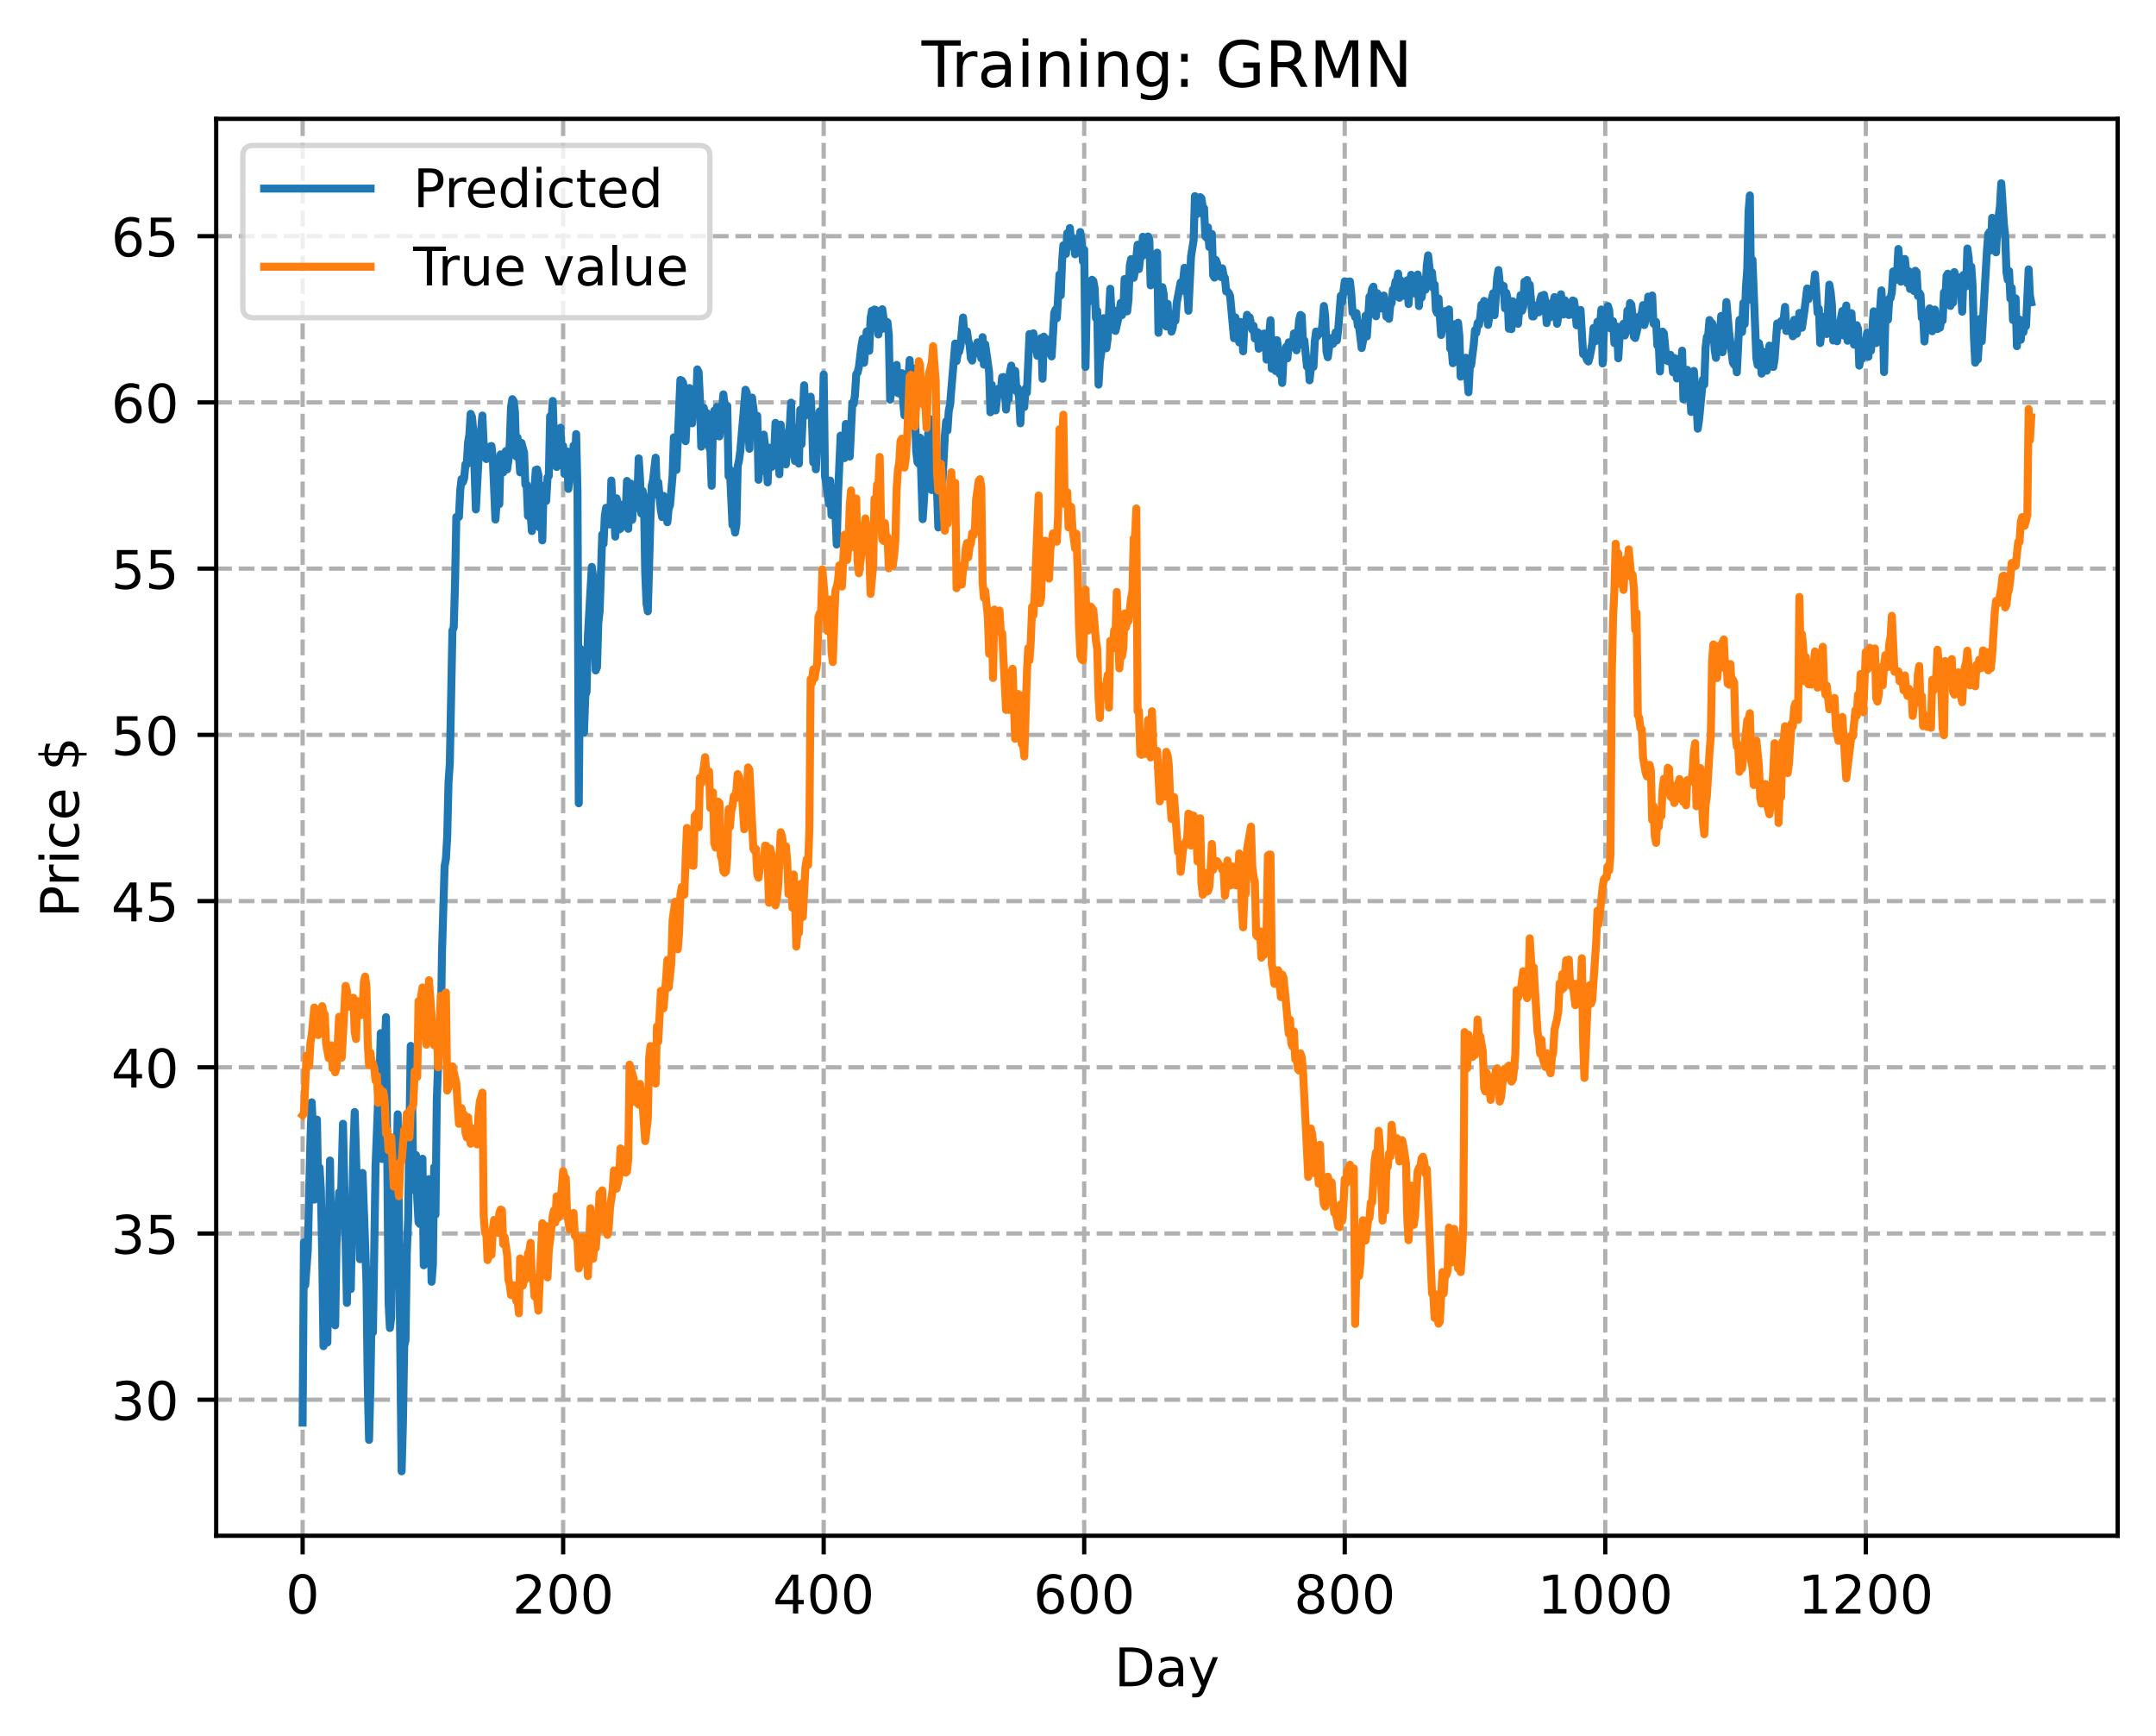 <?xml version="1.0" encoding="utf-8" standalone="no"?>
<!DOCTYPE svg PUBLIC "-//W3C//DTD SVG 1.1//EN"
  "http://www.w3.org/Graphics/SVG/1.1/DTD/svg11.dtd">
<!-- Created with matplotlib (https://matplotlib.org/) -->
<svg height="325.986pt" version="1.1" viewBox="0 0 404.923 325.986" width="404.923pt" xmlns="http://www.w3.org/2000/svg" xmlns:xlink="http://www.w3.org/1999/xlink">
 <defs>
  <style type="text/css">
*{stroke-linecap:butt;stroke-linejoin:round;}
  </style>
 </defs>
 <g id="figure_1">
  <g id="patch_1">
   <path d="M 0 325.986 
L 404.923 325.986 
L 404.923 0 
L 0 0 
z
" style="fill:#ffffff;"/>
  </g>
  <g id="axes_1">
   <g id="patch_2">
    <path d="M 40.603 288.43 
L 397.723 288.43 
L 397.723 22.318 
L 40.603 22.318 
z
" style="fill:#ffffff;"/>
   </g>
   <g id="matplotlib.axis_1">
    <g id="xtick_1">
     <g id="line2d_1">
      <path clip-path="url(#p249ec38f38)" d="M 56.836 288.43 
L 56.836 22.318 
" style="fill:none;stroke:#b0b0b0;stroke-dasharray:2.96,1.28;stroke-dashoffset:0;stroke-width:0.8;"/>
     </g>
     <g id="line2d_2">
      <defs>
       <path d="M 0 0 
L 0 3.5 
" id="m7cbe280f54" style="stroke:#000000;stroke-width:0.8;"/>
      </defs>
      <g>
       <use style="stroke:#000000;stroke-width:0.8;" x="56.836" xlink:href="#m7cbe280f54" y="288.43"/>
      </g>
     </g>
     <g id="text_1">
      <!-- 0 -->
      <defs>
       <path d="M 31.781 66.406 
Q 24.172 66.406 20.328 58.906 
Q 16.5 51.422 16.5 36.375 
Q 16.5 21.391 20.328 13.891 
Q 24.172 6.391 31.781 6.391 
Q 39.453 6.391 43.281 13.891 
Q 47.125 21.391 47.125 36.375 
Q 47.125 51.422 43.281 58.906 
Q 39.453 66.406 31.781 66.406 
z
M 31.781 74.219 
Q 44.047 74.219 50.516 64.516 
Q 56.984 54.828 56.984 36.375 
Q 56.984 17.969 50.516 8.266 
Q 44.047 -1.422 31.781 -1.422 
Q 19.531 -1.422 13.062 8.266 
Q 6.594 17.969 6.594 36.375 
Q 6.594 54.828 13.062 64.516 
Q 19.531 74.219 31.781 74.219 
z
" id="DejaVuSans-48"/>
      </defs>
      <g transform="translate(53.655 303.029)scale(0.1 -0.1)">
       <use xlink:href="#DejaVuSans-48"/>
      </g>
     </g>
    </g>
    <g id="xtick_2">
     <g id="line2d_3">
      <path clip-path="url(#p249ec38f38)" d="M 105.766 288.43 
L 105.766 22.318 
" style="fill:none;stroke:#b0b0b0;stroke-dasharray:2.96,1.28;stroke-dashoffset:0;stroke-width:0.8;"/>
     </g>
     <g id="line2d_4">
      <g>
       <use style="stroke:#000000;stroke-width:0.8;" x="105.766" xlink:href="#m7cbe280f54" y="288.43"/>
      </g>
     </g>
     <g id="text_2">
      <!-- 200 -->
      <defs>
       <path d="M 19.188 8.297 
L 53.609 8.297 
L 53.609 0 
L 7.328 0 
L 7.328 8.297 
Q 12.938 14.109 22.625 23.891 
Q 32.328 33.688 34.812 36.531 
Q 39.547 41.844 41.422 45.531 
Q 43.312 49.219 43.312 52.781 
Q 43.312 58.594 39.234 62.25 
Q 35.156 65.922 28.609 65.922 
Q 23.969 65.922 18.812 64.312 
Q 13.672 62.703 7.812 59.422 
L 7.812 69.391 
Q 13.766 71.781 18.938 73 
Q 24.125 74.219 28.422 74.219 
Q 39.75 74.219 46.484 68.547 
Q 53.219 62.891 53.219 53.422 
Q 53.219 48.922 51.531 44.891 
Q 49.859 40.875 45.406 35.406 
Q 44.188 33.984 37.641 27.219 
Q 31.109 20.453 19.188 8.297 
z
" id="DejaVuSans-50"/>
      </defs>
      <g transform="translate(96.223 303.029)scale(0.1 -0.1)">
       <use xlink:href="#DejaVuSans-50"/>
       <use x="63.623" xlink:href="#DejaVuSans-48"/>
       <use x="127.246" xlink:href="#DejaVuSans-48"/>
      </g>
     </g>
    </g>
    <g id="xtick_3">
     <g id="line2d_5">
      <path clip-path="url(#p249ec38f38)" d="M 154.697 288.43 
L 154.697 22.318 
" style="fill:none;stroke:#b0b0b0;stroke-dasharray:2.96,1.28;stroke-dashoffset:0;stroke-width:0.8;"/>
     </g>
     <g id="line2d_6">
      <g>
       <use style="stroke:#000000;stroke-width:0.8;" x="154.697" xlink:href="#m7cbe280f54" y="288.43"/>
      </g>
     </g>
     <g id="text_3">
      <!-- 400 -->
      <defs>
       <path d="M 37.797 64.312 
L 12.891 25.391 
L 37.797 25.391 
z
M 35.203 72.906 
L 47.609 72.906 
L 47.609 25.391 
L 58.016 25.391 
L 58.016 17.188 
L 47.609 17.188 
L 47.609 0 
L 37.797 0 
L 37.797 17.188 
L 4.891 17.188 
L 4.891 26.703 
z
" id="DejaVuSans-52"/>
      </defs>
      <g transform="translate(145.153 303.029)scale(0.1 -0.1)">
       <use xlink:href="#DejaVuSans-52"/>
       <use x="63.623" xlink:href="#DejaVuSans-48"/>
       <use x="127.246" xlink:href="#DejaVuSans-48"/>
      </g>
     </g>
    </g>
    <g id="xtick_4">
     <g id="line2d_7">
      <path clip-path="url(#p249ec38f38)" d="M 203.628 288.43 
L 203.628 22.318 
" style="fill:none;stroke:#b0b0b0;stroke-dasharray:2.96,1.28;stroke-dashoffset:0;stroke-width:0.8;"/>
     </g>
     <g id="line2d_8">
      <g>
       <use style="stroke:#000000;stroke-width:0.8;" x="203.628" xlink:href="#m7cbe280f54" y="288.43"/>
      </g>
     </g>
     <g id="text_4">
      <!-- 600 -->
      <defs>
       <path d="M 33.016 40.375 
Q 26.375 40.375 22.484 35.828 
Q 18.609 31.297 18.609 23.391 
Q 18.609 15.531 22.484 10.953 
Q 26.375 6.391 33.016 6.391 
Q 39.656 6.391 43.531 10.953 
Q 47.406 15.531 47.406 23.391 
Q 47.406 31.297 43.531 35.828 
Q 39.656 40.375 33.016 40.375 
z
M 52.594 71.297 
L 52.594 62.312 
Q 48.875 64.062 45.094 64.984 
Q 41.312 65.922 37.594 65.922 
Q 27.828 65.922 22.672 59.328 
Q 17.531 52.734 16.797 39.406 
Q 19.672 43.656 24.016 45.922 
Q 28.375 48.188 33.594 48.188 
Q 44.578 48.188 50.953 41.516 
Q 57.328 34.859 57.328 23.391 
Q 57.328 12.156 50.688 5.359 
Q 44.047 -1.422 33.016 -1.422 
Q 20.359 -1.422 13.672 8.266 
Q 6.984 17.969 6.984 36.375 
Q 6.984 53.656 15.188 63.938 
Q 23.391 74.219 37.203 74.219 
Q 40.922 74.219 44.703 73.484 
Q 48.484 72.75 52.594 71.297 
z
" id="DejaVuSans-54"/>
      </defs>
      <g transform="translate(194.084 303.029)scale(0.1 -0.1)">
       <use xlink:href="#DejaVuSans-54"/>
       <use x="63.623" xlink:href="#DejaVuSans-48"/>
       <use x="127.246" xlink:href="#DejaVuSans-48"/>
      </g>
     </g>
    </g>
    <g id="xtick_5">
     <g id="line2d_9">
      <path clip-path="url(#p249ec38f38)" d="M 252.558 288.43 
L 252.558 22.318 
" style="fill:none;stroke:#b0b0b0;stroke-dasharray:2.96,1.28;stroke-dashoffset:0;stroke-width:0.8;"/>
     </g>
     <g id="line2d_10">
      <g>
       <use style="stroke:#000000;stroke-width:0.8;" x="252.558" xlink:href="#m7cbe280f54" y="288.43"/>
      </g>
     </g>
     <g id="text_5">
      <!-- 800 -->
      <defs>
       <path d="M 31.781 34.625 
Q 24.75 34.625 20.719 30.859 
Q 16.703 27.094 16.703 20.516 
Q 16.703 13.922 20.719 10.156 
Q 24.75 6.391 31.781 6.391 
Q 38.812 6.391 42.859 10.172 
Q 46.922 13.969 46.922 20.516 
Q 46.922 27.094 42.891 30.859 
Q 38.875 34.625 31.781 34.625 
z
M 21.922 38.812 
Q 15.578 40.375 12.031 44.719 
Q 8.5 49.078 8.5 55.328 
Q 8.5 64.062 14.719 69.141 
Q 20.953 74.219 31.781 74.219 
Q 42.672 74.219 48.875 69.141 
Q 55.078 64.062 55.078 55.328 
Q 55.078 49.078 51.531 44.719 
Q 48 40.375 41.703 38.812 
Q 48.828 37.156 52.797 32.312 
Q 56.781 27.484 56.781 20.516 
Q 56.781 9.906 50.312 4.234 
Q 43.844 -1.422 31.781 -1.422 
Q 19.734 -1.422 13.25 4.234 
Q 6.781 9.906 6.781 20.516 
Q 6.781 27.484 10.781 32.312 
Q 14.797 37.156 21.922 38.812 
z
M 18.312 54.391 
Q 18.312 48.734 21.844 45.562 
Q 25.391 42.391 31.781 42.391 
Q 38.141 42.391 41.719 45.562 
Q 45.312 48.734 45.312 54.391 
Q 45.312 60.062 41.719 63.234 
Q 38.141 66.406 31.781 66.406 
Q 25.391 66.406 21.844 63.234 
Q 18.312 60.062 18.312 54.391 
z
" id="DejaVuSans-56"/>
      </defs>
      <g transform="translate(243.015 303.029)scale(0.1 -0.1)">
       <use xlink:href="#DejaVuSans-56"/>
       <use x="63.623" xlink:href="#DejaVuSans-48"/>
       <use x="127.246" xlink:href="#DejaVuSans-48"/>
      </g>
     </g>
    </g>
    <g id="xtick_6">
     <g id="line2d_11">
      <path clip-path="url(#p249ec38f38)" d="M 301.489 288.43 
L 301.489 22.318 
" style="fill:none;stroke:#b0b0b0;stroke-dasharray:2.96,1.28;stroke-dashoffset:0;stroke-width:0.8;"/>
     </g>
     <g id="line2d_12">
      <g>
       <use style="stroke:#000000;stroke-width:0.8;" x="301.489" xlink:href="#m7cbe280f54" y="288.43"/>
      </g>
     </g>
     <g id="text_6">
      <!-- 1000 -->
      <defs>
       <path d="M 12.406 8.297 
L 28.516 8.297 
L 28.516 63.922 
L 10.984 60.406 
L 10.984 69.391 
L 28.422 72.906 
L 38.281 72.906 
L 38.281 8.297 
L 54.391 8.297 
L 54.391 0 
L 12.406 0 
z
" id="DejaVuSans-49"/>
      </defs>
      <g transform="translate(288.764 303.029)scale(0.1 -0.1)">
       <use xlink:href="#DejaVuSans-49"/>
       <use x="63.623" xlink:href="#DejaVuSans-48"/>
       <use x="127.246" xlink:href="#DejaVuSans-48"/>
       <use x="190.869" xlink:href="#DejaVuSans-48"/>
      </g>
     </g>
    </g>
    <g id="xtick_7">
     <g id="line2d_13">
      <path clip-path="url(#p249ec38f38)" d="M 350.419 288.43 
L 350.419 22.318 
" style="fill:none;stroke:#b0b0b0;stroke-dasharray:2.96,1.28;stroke-dashoffset:0;stroke-width:0.8;"/>
     </g>
     <g id="line2d_14">
      <g>
       <use style="stroke:#000000;stroke-width:0.8;" x="350.419" xlink:href="#m7cbe280f54" y="288.43"/>
      </g>
     </g>
     <g id="text_7">
      <!-- 1200 -->
      <g transform="translate(337.694 303.029)scale(0.1 -0.1)">
       <use xlink:href="#DejaVuSans-49"/>
       <use x="63.623" xlink:href="#DejaVuSans-50"/>
       <use x="127.246" xlink:href="#DejaVuSans-48"/>
       <use x="190.869" xlink:href="#DejaVuSans-48"/>
      </g>
     </g>
    </g>
    <g id="text_8">
     <!-- Day -->
     <defs>
      <path d="M 19.672 64.797 
L 19.672 8.109 
L 31.594 8.109 
Q 46.688 8.109 53.688 14.938 
Q 60.688 21.781 60.688 36.531 
Q 60.688 51.172 53.688 57.984 
Q 46.688 64.797 31.594 64.797 
z
M 9.812 72.906 
L 30.078 72.906 
Q 51.266 72.906 61.172 64.094 
Q 71.094 55.281 71.094 36.531 
Q 71.094 17.672 61.125 8.828 
Q 51.172 0 30.078 0 
L 9.812 0 
z
" id="DejaVuSans-68"/>
      <path d="M 34.281 27.484 
Q 23.391 27.484 19.188 25 
Q 14.984 22.516 14.984 16.5 
Q 14.984 11.719 18.141 8.906 
Q 21.297 6.109 26.703 6.109 
Q 34.188 6.109 38.703 11.406 
Q 43.219 16.703 43.219 25.484 
L 43.219 27.484 
z
M 52.203 31.203 
L 52.203 0 
L 43.219 0 
L 43.219 8.297 
Q 40.141 3.328 35.547 0.953 
Q 30.953 -1.422 24.312 -1.422 
Q 15.922 -1.422 10.953 3.297 
Q 6 8.016 6 15.922 
Q 6 25.141 12.172 29.828 
Q 18.359 34.516 30.609 34.516 
L 43.219 34.516 
L 43.219 35.406 
Q 43.219 41.609 39.141 45 
Q 35.062 48.391 27.688 48.391 
Q 23 48.391 18.547 47.266 
Q 14.109 46.141 10.016 43.891 
L 10.016 52.203 
Q 14.938 54.109 19.578 55.047 
Q 24.219 56 28.609 56 
Q 40.484 56 46.344 49.844 
Q 52.203 43.703 52.203 31.203 
z
" id="DejaVuSans-97"/>
      <path d="M 32.172 -5.078 
Q 28.375 -14.844 24.75 -17.812 
Q 21.141 -20.797 15.094 -20.797 
L 7.906 -20.797 
L 7.906 -13.281 
L 13.188 -13.281 
Q 16.891 -13.281 18.938 -11.516 
Q 21 -9.766 23.484 -3.219 
L 25.094 0.875 
L 2.984 54.688 
L 12.5 54.688 
L 29.594 11.922 
L 46.688 54.688 
L 56.203 54.688 
z
" id="DejaVuSans-121"/>
     </defs>
     <g transform="translate(209.29 316.707)scale(0.1 -0.1)">
      <use xlink:href="#DejaVuSans-68"/>
      <use x="77.002" xlink:href="#DejaVuSans-97"/>
      <use x="138.281" xlink:href="#DejaVuSans-121"/>
     </g>
    </g>
   </g>
   <g id="matplotlib.axis_2">
    <g id="ytick_1">
     <g id="line2d_15">
      <path clip-path="url(#p249ec38f38)" d="M 40.603 262.891 
L 397.723 262.891 
" style="fill:none;stroke:#b0b0b0;stroke-dasharray:2.96,1.28;stroke-dashoffset:0;stroke-width:0.8;"/>
     </g>
     <g id="line2d_16">
      <defs>
       <path d="M 0 0 
L -3.5 0 
" id="m6a8f08dd33" style="stroke:#000000;stroke-width:0.8;"/>
      </defs>
      <g>
       <use style="stroke:#000000;stroke-width:0.8;" x="40.603" xlink:href="#m6a8f08dd33" y="262.891"/>
      </g>
     </g>
     <g id="text_9">
      <!-- 30 -->
      <defs>
       <path d="M 40.578 39.312 
Q 47.656 37.797 51.625 33 
Q 55.609 28.219 55.609 21.188 
Q 55.609 10.406 48.188 4.484 
Q 40.766 -1.422 27.094 -1.422 
Q 22.516 -1.422 17.656 -0.516 
Q 12.797 0.391 7.625 2.203 
L 7.625 11.719 
Q 11.719 9.328 16.594 8.109 
Q 21.484 6.891 26.812 6.891 
Q 36.078 6.891 40.938 10.547 
Q 45.797 14.203 45.797 21.188 
Q 45.797 27.641 41.281 31.266 
Q 36.766 34.906 28.719 34.906 
L 20.219 34.906 
L 20.219 43.016 
L 29.109 43.016 
Q 36.375 43.016 40.234 45.922 
Q 44.094 48.828 44.094 54.297 
Q 44.094 59.906 40.109 62.906 
Q 36.141 65.922 28.719 65.922 
Q 24.656 65.922 20.016 65.031 
Q 15.375 64.156 9.812 62.312 
L 9.812 71.094 
Q 15.438 72.656 20.344 73.438 
Q 25.25 74.219 29.594 74.219 
Q 40.828 74.219 47.359 69.109 
Q 53.906 64.016 53.906 55.328 
Q 53.906 49.266 50.438 45.094 
Q 46.969 40.922 40.578 39.312 
z
" id="DejaVuSans-51"/>
      </defs>
      <g transform="translate(20.878 266.691)scale(0.1 -0.1)">
       <use xlink:href="#DejaVuSans-51"/>
       <use x="63.623" xlink:href="#DejaVuSans-48"/>
      </g>
     </g>
    </g>
    <g id="ytick_2">
     <g id="line2d_17">
      <path clip-path="url(#p249ec38f38)" d="M 40.603 231.672 
L 397.723 231.672 
" style="fill:none;stroke:#b0b0b0;stroke-dasharray:2.96,1.28;stroke-dashoffset:0;stroke-width:0.8;"/>
     </g>
     <g id="line2d_18">
      <g>
       <use style="stroke:#000000;stroke-width:0.8;" x="40.603" xlink:href="#m6a8f08dd33" y="231.672"/>
      </g>
     </g>
     <g id="text_10">
      <!-- 35 -->
      <defs>
       <path d="M 10.797 72.906 
L 49.516 72.906 
L 49.516 64.594 
L 19.828 64.594 
L 19.828 46.734 
Q 21.969 47.469 24.109 47.828 
Q 26.266 48.188 28.422 48.188 
Q 40.625 48.188 47.75 41.5 
Q 54.891 34.812 54.891 23.391 
Q 54.891 11.625 47.562 5.094 
Q 40.234 -1.422 26.906 -1.422 
Q 22.312 -1.422 17.547 -0.641 
Q 12.797 0.141 7.719 1.703 
L 7.719 11.625 
Q 12.109 9.234 16.797 8.062 
Q 21.484 6.891 26.703 6.891 
Q 35.156 6.891 40.078 11.328 
Q 45.016 15.766 45.016 23.391 
Q 45.016 31 40.078 35.438 
Q 35.156 39.891 26.703 39.891 
Q 22.75 39.891 18.812 39.016 
Q 14.891 38.141 10.797 36.281 
z
" id="DejaVuSans-53"/>
      </defs>
      <g transform="translate(20.878 235.472)scale(0.1 -0.1)">
       <use xlink:href="#DejaVuSans-51"/>
       <use x="63.623" xlink:href="#DejaVuSans-53"/>
      </g>
     </g>
    </g>
    <g id="ytick_3">
     <g id="line2d_19">
      <path clip-path="url(#p249ec38f38)" d="M 40.603 200.453 
L 397.723 200.453 
" style="fill:none;stroke:#b0b0b0;stroke-dasharray:2.96,1.28;stroke-dashoffset:0;stroke-width:0.8;"/>
     </g>
     <g id="line2d_20">
      <g>
       <use style="stroke:#000000;stroke-width:0.8;" x="40.603" xlink:href="#m6a8f08dd33" y="200.453"/>
      </g>
     </g>
     <g id="text_11">
      <!-- 40 -->
      <g transform="translate(20.878 204.253)scale(0.1 -0.1)">
       <use xlink:href="#DejaVuSans-52"/>
       <use x="63.623" xlink:href="#DejaVuSans-48"/>
      </g>
     </g>
    </g>
    <g id="ytick_4">
     <g id="line2d_21">
      <path clip-path="url(#p249ec38f38)" d="M 40.603 169.234 
L 397.723 169.234 
" style="fill:none;stroke:#b0b0b0;stroke-dasharray:2.96,1.28;stroke-dashoffset:0;stroke-width:0.8;"/>
     </g>
     <g id="line2d_22">
      <g>
       <use style="stroke:#000000;stroke-width:0.8;" x="40.603" xlink:href="#m6a8f08dd33" y="169.234"/>
      </g>
     </g>
     <g id="text_12">
      <!-- 45 -->
      <g transform="translate(20.878 173.033)scale(0.1 -0.1)">
       <use xlink:href="#DejaVuSans-52"/>
       <use x="63.623" xlink:href="#DejaVuSans-53"/>
      </g>
     </g>
    </g>
    <g id="ytick_5">
     <g id="line2d_23">
      <path clip-path="url(#p249ec38f38)" d="M 40.603 138.015 
L 397.723 138.015 
" style="fill:none;stroke:#b0b0b0;stroke-dasharray:2.96,1.28;stroke-dashoffset:0;stroke-width:0.8;"/>
     </g>
     <g id="line2d_24">
      <g>
       <use style="stroke:#000000;stroke-width:0.8;" x="40.603" xlink:href="#m6a8f08dd33" y="138.015"/>
      </g>
     </g>
     <g id="text_13">
      <!-- 50 -->
      <g transform="translate(20.878 141.814)scale(0.1 -0.1)">
       <use xlink:href="#DejaVuSans-53"/>
       <use x="63.623" xlink:href="#DejaVuSans-48"/>
      </g>
     </g>
    </g>
    <g id="ytick_6">
     <g id="line2d_25">
      <path clip-path="url(#p249ec38f38)" d="M 40.603 106.796 
L 397.723 106.796 
" style="fill:none;stroke:#b0b0b0;stroke-dasharray:2.96,1.28;stroke-dashoffset:0;stroke-width:0.8;"/>
     </g>
     <g id="line2d_26">
      <g>
       <use style="stroke:#000000;stroke-width:0.8;" x="40.603" xlink:href="#m6a8f08dd33" y="106.796"/>
      </g>
     </g>
     <g id="text_14">
      <!-- 55 -->
      <g transform="translate(20.878 110.595)scale(0.1 -0.1)">
       <use xlink:href="#DejaVuSans-53"/>
       <use x="63.623" xlink:href="#DejaVuSans-53"/>
      </g>
     </g>
    </g>
    <g id="ytick_7">
     <g id="line2d_27">
      <path clip-path="url(#p249ec38f38)" d="M 40.603 75.577 
L 397.723 75.577 
" style="fill:none;stroke:#b0b0b0;stroke-dasharray:2.96,1.28;stroke-dashoffset:0;stroke-width:0.8;"/>
     </g>
     <g id="line2d_28">
      <g>
       <use style="stroke:#000000;stroke-width:0.8;" x="40.603" xlink:href="#m6a8f08dd33" y="75.577"/>
      </g>
     </g>
     <g id="text_15">
      <!-- 60 -->
      <g transform="translate(20.878 79.376)scale(0.1 -0.1)">
       <use xlink:href="#DejaVuSans-54"/>
       <use x="63.623" xlink:href="#DejaVuSans-48"/>
      </g>
     </g>
    </g>
    <g id="ytick_8">
     <g id="line2d_29">
      <path clip-path="url(#p249ec38f38)" d="M 40.603 44.358 
L 397.723 44.358 
" style="fill:none;stroke:#b0b0b0;stroke-dasharray:2.96,1.28;stroke-dashoffset:0;stroke-width:0.8;"/>
     </g>
     <g id="line2d_30">
      <g>
       <use style="stroke:#000000;stroke-width:0.8;" x="40.603" xlink:href="#m6a8f08dd33" y="44.358"/>
      </g>
     </g>
     <g id="text_16">
      <!-- 65 -->
      <g transform="translate(20.878 48.157)scale(0.1 -0.1)">
       <use xlink:href="#DejaVuSans-54"/>
       <use x="63.623" xlink:href="#DejaVuSans-53"/>
      </g>
     </g>
    </g>
    <g id="text_17">
     <!-- Price $ -->
     <defs>
      <path d="M 19.672 64.797 
L 19.672 37.406 
L 32.078 37.406 
Q 38.969 37.406 42.719 40.969 
Q 46.484 44.531 46.484 51.125 
Q 46.484 57.672 42.719 61.234 
Q 38.969 64.797 32.078 64.797 
z
M 9.812 72.906 
L 32.078 72.906 
Q 44.344 72.906 50.609 67.359 
Q 56.891 61.812 56.891 51.125 
Q 56.891 40.328 50.609 34.812 
Q 44.344 29.297 32.078 29.297 
L 19.672 29.297 
L 19.672 0 
L 9.812 0 
z
" id="DejaVuSans-80"/>
      <path d="M 41.109 46.297 
Q 39.594 47.172 37.812 47.578 
Q 36.031 48 33.891 48 
Q 26.266 48 22.188 43.047 
Q 18.109 38.094 18.109 28.812 
L 18.109 0 
L 9.078 0 
L 9.078 54.688 
L 18.109 54.688 
L 18.109 46.188 
Q 20.953 51.172 25.484 53.578 
Q 30.031 56 36.531 56 
Q 37.453 56 38.578 55.875 
Q 39.703 55.766 41.062 55.516 
z
" id="DejaVuSans-114"/>
      <path d="M 9.422 54.688 
L 18.406 54.688 
L 18.406 0 
L 9.422 0 
z
M 9.422 75.984 
L 18.406 75.984 
L 18.406 64.594 
L 9.422 64.594 
z
" id="DejaVuSans-105"/>
      <path d="M 48.781 52.594 
L 48.781 44.188 
Q 44.969 46.297 41.141 47.344 
Q 37.312 48.391 33.406 48.391 
Q 24.656 48.391 19.812 42.844 
Q 14.984 37.312 14.984 27.297 
Q 14.984 17.281 19.812 11.734 
Q 24.656 6.203 33.406 6.203 
Q 37.312 6.203 41.141 7.25 
Q 44.969 8.297 48.781 10.406 
L 48.781 2.094 
Q 45.016 0.344 40.984 -0.531 
Q 36.969 -1.422 32.422 -1.422 
Q 20.062 -1.422 12.781 6.344 
Q 5.516 14.109 5.516 27.297 
Q 5.516 40.672 12.859 48.328 
Q 20.219 56 33.016 56 
Q 37.156 56 41.109 55.141 
Q 45.062 54.297 48.781 52.594 
z
" id="DejaVuSans-99"/>
      <path d="M 56.203 29.594 
L 56.203 25.203 
L 14.891 25.203 
Q 15.484 15.922 20.484 11.062 
Q 25.484 6.203 34.422 6.203 
Q 39.594 6.203 44.453 7.469 
Q 49.312 8.734 54.109 11.281 
L 54.109 2.781 
Q 49.266 0.734 44.188 -0.344 
Q 39.109 -1.422 33.891 -1.422 
Q 20.797 -1.422 13.156 6.188 
Q 5.516 13.812 5.516 26.812 
Q 5.516 40.234 12.766 48.109 
Q 20.016 56 32.328 56 
Q 43.359 56 49.781 48.891 
Q 56.203 41.797 56.203 29.594 
z
M 47.219 32.234 
Q 47.125 39.594 43.094 43.984 
Q 39.062 48.391 32.422 48.391 
Q 24.906 48.391 20.391 44.141 
Q 15.875 39.891 15.188 32.172 
z
" id="DejaVuSans-101"/>
      <path id="DejaVuSans-32"/>
      <path d="M 33.797 -14.703 
L 28.906 -14.703 
L 28.859 0 
Q 23.734 0.094 18.609 1.188 
Q 13.484 2.297 8.297 4.5 
L 8.297 13.281 
Q 13.281 10.156 18.375 8.562 
Q 23.484 6.984 28.906 6.938 
L 28.906 29.203 
Q 18.109 30.953 13.203 35.156 
Q 8.297 39.359 8.297 46.688 
Q 8.297 54.641 13.625 59.219 
Q 18.953 63.812 28.906 64.5 
L 28.906 75.984 
L 33.797 75.984 
L 33.797 64.656 
Q 38.328 64.453 42.578 63.688 
Q 46.828 62.938 50.875 61.625 
L 50.875 53.078 
Q 46.828 55.125 42.547 56.25 
Q 38.281 57.375 33.797 57.562 
L 33.797 36.719 
Q 44.875 35.016 50.094 30.609 
Q 55.328 26.219 55.328 18.609 
Q 55.328 10.359 49.781 5.594 
Q 44.234 0.828 33.797 0.094 
z
M 28.906 37.594 
L 28.906 57.625 
Q 23.25 56.984 20.266 54.391 
Q 17.281 51.812 17.281 47.516 
Q 17.281 43.312 20.031 40.969 
Q 22.797 38.625 28.906 37.594 
z
M 33.797 28.219 
L 33.797 7.078 
Q 39.984 7.906 43.141 10.594 
Q 46.297 13.281 46.297 17.672 
Q 46.297 21.969 43.281 24.5 
Q 40.281 27.047 33.797 28.219 
z
" id="DejaVuSans-36"/>
     </defs>
     <g transform="translate(14.798 172.342)rotate(-90)scale(0.1 -0.1)">
      <use xlink:href="#DejaVuSans-80"/>
      <use x="58.553" xlink:href="#DejaVuSans-114"/>
      <use x="99.666" xlink:href="#DejaVuSans-105"/>
      <use x="127.449" xlink:href="#DejaVuSans-99"/>
      <use x="182.43" xlink:href="#DejaVuSans-101"/>
      <use x="243.953" xlink:href="#DejaVuSans-32"/>
      <use x="275.74" xlink:href="#DejaVuSans-36"/>
     </g>
    </g>
   </g>
   <g id="line2d_31">
    <path clip-path="url(#p249ec38f38)" d="M 56.836 267.19 
L 57.081 233.332 
L 57.325 241.363 
L 57.814 234.74 
L 58.304 214.124 
L 58.548 207.026 
L 58.793 212.572 
L 59.038 225.304 
L 59.527 210.271 
L 59.772 224.002 
L 60.016 219.296 
L 60.261 223.314 
L 60.506 234.937 
L 60.75 252.835 
L 61.24 249.805 
L 61.484 252.148 
L 61.974 217.959 
L 62.218 234.914 
L 62.463 238.819 
L 62.952 248.92 
L 63.197 233.728 
L 63.686 223.931 
L 63.931 229.151 
L 64.42 211.059 
L 65.154 244.705 
L 65.399 230.707 
L 65.643 234.678 
L 65.888 242.108 
L 66.377 216.082 
L 66.622 208.846 
L 67.111 225.707 
L 67.356 223.673 
L 67.601 236.493 
L 68.09 220.294 
L 68.579 233.741 
L 68.824 240.769 
L 69.069 260.122 
L 69.313 270.436 
L 69.558 260.886 
L 69.802 245.765 
L 70.047 250.217 
L 70.536 218.917 
L 71.026 206.544 
L 71.27 202.873 
L 71.515 194.033 
L 71.76 217.668 
L 72.004 213.72 
L 72.249 197.571 
L 72.494 191.04 
L 72.983 244.719 
L 73.228 249.416 
L 73.472 247.485 
L 73.717 229.681 
L 73.962 241.172 
L 74.206 223.197 
L 74.451 220.517 
L 74.696 209.282 
L 75.429 276.334 
L 75.674 267.37 
L 75.919 252.782 
L 76.163 251.724 
L 76.408 235.354 
L 76.653 228.84 
L 77.142 196.429 
L 77.387 204.225 
L 77.631 223.488 
L 77.876 222.671 
L 78.121 216.926 
L 78.365 225.187 
L 78.61 229.558 
L 78.855 229.874 
L 79.099 226.957 
L 79.344 217.623 
L 79.589 237.637 
L 79.833 227.096 
L 80.078 232.844 
L 80.323 229.048 
L 80.567 221.458 
L 80.812 227.455 
L 81.056 240.728 
L 81.301 237.541 
L 81.546 219.198 
L 81.79 228.131 
L 82.035 206.525 
L 82.524 193.536 
L 82.769 194.312 
L 83.014 178.859 
L 83.503 162.663 
L 83.748 161.329 
L 83.992 157.106 
L 84.237 146.944 
L 84.482 143.351 
L 84.971 118.409 
L 85.216 117.858 
L 85.46 109.633 
L 85.705 97.089 
L 86.194 97.08 
L 86.439 92.086 
L 86.684 89.972 
L 86.928 90.556 
L 87.173 89.838 
L 87.417 87.199 
L 87.662 87.252 
L 87.907 83.146 
L 88.151 81.617 
L 88.396 77.723 
L 88.641 78.284 
L 88.885 80.884 
L 89.375 95.676 
L 89.864 86.463 
L 90.598 78.038 
L 90.843 83.576 
L 91.087 84.13 
L 91.332 86.219 
L 91.577 85.965 
L 91.821 85.499 
L 92.066 83.84 
L 92.311 83.764 
L 92.555 86.071 
L 93.044 97.582 
L 93.289 94.274 
L 93.534 92.581 
L 93.778 94.684 
L 94.023 85.335 
L 94.268 85.434 
L 94.512 88.718 
L 94.757 87.283 
L 95.002 84.727 
L 95.246 88.168 
L 95.491 86.426 
L 95.736 83.317 
L 95.98 76.469 
L 96.225 74.965 
L 96.47 75.326 
L 96.714 77.363 
L 96.959 85.73 
L 97.204 82.174 
L 97.693 88.719 
L 97.938 83.181 
L 98.427 85.01 
L 98.672 91.02 
L 98.916 91.006 
L 99.161 96.913 
L 99.405 93.284 
L 99.895 99.741 
L 100.139 98.115 
L 100.384 91.584 
L 100.629 88.254 
L 100.873 88.161 
L 101.118 89.21 
L 101.363 99.095 
L 101.607 92.003 
L 101.852 101.498 
L 102.097 91.24 
L 102.341 92.223 
L 102.586 94.089 
L 102.831 89.662 
L 103.075 89.391 
L 103.32 78.2 
L 103.565 79.334 
L 103.809 75.296 
L 104.054 83.011 
L 104.299 82.075 
L 104.543 87.703 
L 104.788 82.478 
L 105.277 80.329 
L 105.522 86.766 
L 105.766 83.747 
L 106.011 89.019 
L 106.256 86.011 
L 106.5 84.775 
L 106.745 91.826 
L 106.99 89.859 
L 107.234 85.95 
L 107.479 88.729 
L 107.724 83.691 
L 107.968 87.036 
L 108.213 81.52 
L 108.458 92.17 
L 108.702 150.872 
L 108.947 121.813 
L 109.192 135.075 
L 109.436 133.593 
L 109.681 137.575 
L 109.926 130.6 
L 110.17 129.941 
L 110.415 119.433 
L 111.149 106.464 
L 111.393 108.382 
L 111.883 125.924 
L 112.127 125.31 
L 112.372 116.958 
L 112.617 114.869 
L 113.106 100.37 
L 113.351 102.131 
L 113.595 96.869 
L 113.84 95.364 
L 114.085 96.025 
L 114.329 95.856 
L 114.574 98.51 
L 114.819 90.252 
L 115.063 95.736 
L 115.308 95.174 
L 115.553 100.785 
L 115.797 93.586 
L 116.042 94.456 
L 116.287 99.44 
L 116.531 99.29 
L 116.776 96.933 
L 117.265 94.649 
L 117.51 96.235 
L 117.754 90.327 
L 117.999 99.321 
L 118.244 91.867 
L 118.488 90.822 
L 118.733 97.621 
L 118.978 94.173 
L 119.222 95.528 
L 119.467 95.383 
L 119.712 93.301 
L 119.956 86.08 
L 120.201 89.902 
L 120.446 96.452 
L 120.69 92.193 
L 120.935 93.418 
L 121.18 107.647 
L 121.424 113.294 
L 121.669 114.817 
L 122.158 97.365 
L 122.403 91.223 
L 122.648 90.191 
L 123.137 85.959 
L 123.381 92.919 
L 123.626 90.576 
L 124.115 95.836 
L 124.36 97.12 
L 124.605 93.122 
L 124.849 94.597 
L 125.094 94.038 
L 125.339 98.086 
L 125.583 95.461 
L 125.828 94.949 
L 126.317 89.346 
L 126.562 82.135 
L 126.807 83.4 
L 127.051 88.251 
L 127.785 71.36 
L 128.03 71.46 
L 128.275 71.849 
L 128.519 73.32 
L 128.764 82.863 
L 129.008 78.206 
L 129.253 76.824 
L 129.498 72.882 
L 129.742 75.436 
L 129.987 79.507 
L 130.232 75.612 
L 130.476 74.458 
L 130.721 76.784 
L 130.966 69.373 
L 131.21 69.886 
L 131.455 74.896 
L 131.7 83.894 
L 131.944 78.829 
L 132.189 76.595 
L 132.434 79.258 
L 132.678 77.518 
L 133.168 83.915 
L 133.412 84.49 
L 133.657 91.235 
L 133.902 79.218 
L 134.146 77.117 
L 134.391 81.895 
L 134.636 76.412 
L 134.88 76.47 
L 135.125 81.957 
L 135.859 74.064 
L 136.103 76.364 
L 136.593 76.213 
L 136.837 89.439 
L 137.082 88.142 
L 137.571 98.615 
L 137.816 98.215 
L 138.061 100.027 
L 138.305 98.413 
L 138.55 87.556 
L 138.795 86.465 
L 139.039 84.669 
L 140.018 73.2 
L 140.263 73.78 
L 140.752 84.289 
L 140.996 76.282 
L 141.241 74.674 
L 141.975 80.596 
L 142.22 78.08 
L 142.464 90.114 
L 142.709 85.985 
L 142.954 88.537 
L 143.443 81.623 
L 143.932 85.868 
L 144.177 90.602 
L 144.422 84.071 
L 144.666 86.902 
L 144.911 87.727 
L 145.4 85.056 
L 145.645 79.42 
L 145.89 80.436 
L 146.134 79.993 
L 146.379 89.065 
L 146.624 79.736 
L 146.868 85.957 
L 147.113 82.255 
L 147.602 87.219 
L 147.847 81.352 
L 148.091 81.496 
L 148.336 79.88 
L 148.581 75.622 
L 148.825 84.952 
L 149.07 85.308 
L 149.315 86.587 
L 149.559 86.653 
L 149.804 80.309 
L 150.049 87.072 
L 150.293 76.96 
L 150.538 83.444 
L 151.027 72.356 
L 151.272 78.036 
L 151.517 75.579 
L 151.761 77.476 
L 152.006 77.183 
L 152.251 74.506 
L 152.495 78.904 
L 152.74 86.843 
L 152.984 82.439 
L 153.229 88.147 
L 153.718 78.692 
L 153.963 77.233 
L 154.208 80.289 
L 154.452 80.146 
L 154.697 70.338 
L 154.942 89.442 
L 155.186 90.882 
L 155.676 94.65 
L 155.92 90.26 
L 156.165 96.75 
L 156.41 91.653 
L 156.654 95.678 
L 156.899 96.317 
L 157.144 102.27 
L 157.388 92.915 
L 157.878 81.828 
L 158.122 83.844 
L 158.367 82.622 
L 158.612 86.042 
L 158.856 79.628 
L 159.101 85.142 
L 159.345 82.026 
L 159.59 85.755 
L 160.079 75.654 
L 160.324 75.867 
L 160.569 74.243 
L 160.813 70.269 
L 161.058 70 
L 161.303 68.951 
L 161.792 64.961 
L 162.037 63.615 
L 162.281 68.134 
L 162.771 62.25 
L 163.015 63.152 
L 163.26 65.877 
L 163.505 59.815 
L 163.749 58.358 
L 163.994 59.082 
L 164.239 58.13 
L 164.483 58.223 
L 164.728 60.064 
L 164.972 62.822 
L 165.217 59.645 
L 165.462 61.869 
L 165.706 58.073 
L 166.196 61.677 
L 166.44 60.388 
L 166.685 60.531 
L 166.93 62.99 
L 167.174 75.058 
L 167.908 70.264 
L 168.153 69.805 
L 168.398 68.525 
L 168.642 73.829 
L 168.887 71.672 
L 169.132 74.045 
L 169.376 70.083 
L 169.621 75.488 
L 169.866 78.013 
L 170.11 74.83 
L 170.355 73.75 
L 170.6 71.394 
L 170.844 67.615 
L 171.089 71.731 
L 171.333 69.868 
L 171.578 69.221 
L 172.067 84.626 
L 172.312 86.801 
L 172.557 87.097 
L 172.801 82.205 
L 173.291 97.509 
L 174.514 78.618 
L 174.759 83.46 
L 175.003 92.051 
L 175.248 85.229 
L 175.982 92.197 
L 176.227 99.069 
L 176.471 98.073 
L 176.716 90.502 
L 176.96 91.47 
L 177.45 81.887 
L 177.694 79.153 
L 177.939 80.848 
L 178.184 77.194 
L 178.428 76.033 
L 178.918 70.224 
L 179.407 64.509 
L 179.652 67.809 
L 179.896 66.2 
L 180.141 66.072 
L 180.386 65.052 
L 180.875 59.625 
L 181.12 63.038 
L 181.364 62.352 
L 181.609 62.228 
L 181.854 63.981 
L 182.098 64.754 
L 182.343 67.288 
L 182.588 67.724 
L 182.832 65.961 
L 183.077 65.338 
L 183.321 66.362 
L 183.566 64.297 
L 183.811 64.594 
L 184.055 65.378 
L 184.3 67.319 
L 184.545 63.323 
L 184.789 68.477 
L 185.034 64.673 
L 185.768 69.879 
L 186.013 77.435 
L 186.257 72.254 
L 186.502 76.962 
L 186.747 76.232 
L 186.991 77.087 
L 187.481 73.022 
L 187.725 73.388 
L 187.97 73.354 
L 188.215 70.86 
L 188.459 70.799 
L 188.704 73.272 
L 188.948 76.927 
L 189.193 73.721 
L 189.438 74.97 
L 189.682 69.875 
L 189.927 68.667 
L 190.416 73.141 
L 190.661 69.652 
L 190.906 73.477 
L 191.15 72.863 
L 191.395 74.749 
L 191.64 79.504 
L 191.884 73.758 
L 192.129 73.462 
L 192.374 76.454 
L 192.618 72.938 
L 192.863 73.746 
L 193.352 62.731 
L 193.597 65.59 
L 193.842 65.189 
L 194.086 62.594 
L 194.331 64.322 
L 194.575 64.665 
L 194.82 66.819 
L 195.065 66.629 
L 195.554 63.46 
L 195.799 71.131 
L 196.043 63.225 
L 196.288 65.438 
L 196.533 63.688 
L 196.777 65.725 
L 197.022 64.662 
L 197.267 66.408 
L 197.511 66.941 
L 198.001 58.741 
L 198.245 58.136 
L 198.49 59.759 
L 198.979 51.535 
L 199.224 55.473 
L 199.469 49.163 
L 199.713 46.068 
L 199.958 46.714 
L 200.203 47.688 
L 200.447 43.781 
L 200.692 46.355 
L 200.936 42.833 
L 201.181 45.299 
L 201.426 45.326 
L 201.67 44.824 
L 201.915 47.757 
L 202.16 45.317 
L 202.404 45.161 
L 202.649 46.318 
L 202.894 43.575 
L 203.138 45.498 
L 203.383 49.088 
L 203.628 46.896 
L 203.872 68.917 
L 204.117 56.454 
L 204.362 56.765 
L 204.606 55.933 
L 204.851 56.298 
L 205.096 52.541 
L 205.34 52.775 
L 205.585 54.094 
L 205.83 59.744 
L 206.074 58.377 
L 206.319 72.241 
L 206.563 68.01 
L 207.053 64.743 
L 207.297 59.757 
L 207.787 65.413 
L 208.031 63.631 
L 208.521 54.228 
L 208.765 59.293 
L 209.01 58.44 
L 209.255 58.318 
L 209.499 62.152 
L 210.233 58.952 
L 210.478 56.896 
L 210.723 59.187 
L 210.967 58.525 
L 211.212 52.398 
L 211.457 57.738 
L 211.701 58.483 
L 211.946 56.221 
L 212.191 49.841 
L 212.435 48.661 
L 212.924 52.169 
L 213.169 50.845 
L 213.658 45.964 
L 213.903 50.536 
L 214.148 48.443 
L 214.392 48.234 
L 214.637 44.474 
L 214.882 46.343 
L 215.126 45.054 
L 215.371 47.857 
L 215.616 44.411 
L 215.86 45.041 
L 216.105 53.596 
L 216.35 48.143 
L 216.839 50.023 
L 217.084 50.451 
L 217.328 47.452 
L 217.573 62.505 
L 217.818 54.008 
L 218.062 58.3 
L 218.307 53.925 
L 218.551 55.2 
L 218.796 60.011 
L 219.041 61.321 
L 219.285 57.044 
L 219.53 60.83 
L 219.775 59.748 
L 220.019 62.29 
L 220.264 61.516 
L 220.509 59.135 
L 220.753 60.255 
L 220.998 56.908 
L 221.732 53.052 
L 221.977 54.052 
L 222.221 52.536 
L 222.466 50.291 
L 222.711 54.866 
L 222.955 54.149 
L 223.2 58.372 
L 223.689 48.175 
L 224.179 45.097 
L 224.423 36.836 
L 224.668 37.07 
L 224.912 40.165 
L 225.157 37.612 
L 225.402 37.023 
L 225.646 37.239 
L 225.891 38.957 
L 226.136 39.105 
L 226.38 44.383 
L 226.625 44.668 
L 226.87 42.691 
L 227.114 46.394 
L 227.359 44.2 
L 227.604 43.939 
L 227.848 51.705 
L 228.093 52.139 
L 228.338 48.806 
L 228.582 49.449 
L 228.827 51.341 
L 229.072 50.696 
L 229.316 52.045 
L 229.561 50.39 
L 229.806 51.776 
L 230.05 52.196 
L 230.295 54.725 
L 230.539 54.731 
L 230.784 55.01 
L 231.029 55.589 
L 231.763 63.526 
L 232.007 59.603 
L 232.497 61.361 
L 232.741 64.313 
L 232.986 60.483 
L 233.231 61.261 
L 233.475 65.981 
L 233.72 60.642 
L 233.965 61.154 
L 234.209 59.122 
L 234.454 60.654 
L 234.699 59.595 
L 235.188 61.924 
L 235.433 61.183 
L 235.677 63.58 
L 235.922 62.454 
L 236.167 62.379 
L 236.411 65.491 
L 236.656 64.891 
L 236.9 65.223 
L 237.145 62.699 
L 237.634 62.643 
L 237.879 67.542 
L 238.124 65.612 
L 238.613 60.137 
L 238.858 69.238 
L 239.102 63.765 
L 239.347 64.212 
L 239.592 69.684 
L 239.836 63.896 
L 240.081 65.793 
L 240.326 70.238 
L 240.57 68.176 
L 240.815 71.928 
L 241.06 67.183 
L 241.304 67.081 
L 241.549 65.139 
L 241.794 67.306 
L 242.038 64.29 
L 242.283 64.305 
L 242.527 65.135 
L 242.772 65.251 
L 243.017 62.613 
L 243.506 65.797 
L 243.995 60.135 
L 244.24 59.143 
L 244.485 59.326 
L 244.729 64.815 
L 244.974 63.954 
L 245.463 68.841 
L 245.708 67.394 
L 245.953 71.427 
L 246.197 69.238 
L 246.442 68.674 
L 246.687 68.896 
L 246.931 64.145 
L 247.176 62.261 
L 247.421 63.145 
L 247.665 62.498 
L 247.91 62.347 
L 248.155 62.595 
L 248.399 60.575 
L 248.644 57.466 
L 248.888 59.387 
L 249.133 65.996 
L 249.378 67.094 
L 249.867 63.498 
L 250.356 64.577 
L 250.601 64.161 
L 250.846 62.415 
L 251.09 63.932 
L 251.335 61.791 
L 251.824 55.53 
L 252.069 56.741 
L 252.558 52.834 
L 252.803 53.843 
L 253.048 52.905 
L 253.292 54.714 
L 253.537 52.855 
L 253.782 55.103 
L 254.026 58.69 
L 254.271 58.593 
L 254.515 59.57 
L 254.76 58.802 
L 255.005 61.177 
L 255.249 61.349 
L 255.739 65.369 
L 256.228 62.754 
L 256.473 59.276 
L 256.717 63.191 
L 257.207 55.724 
L 257.451 55.721 
L 257.696 54.232 
L 257.941 53.835 
L 258.185 56.086 
L 258.43 59.401 
L 258.675 55.07 
L 258.919 55.931 
L 259.164 57.958 
L 259.409 56.088 
L 259.653 56.158 
L 259.898 55.505 
L 260.387 59.477 
L 260.632 59.607 
L 260.876 59.883 
L 261.121 57.325 
L 261.366 56.914 
L 261.61 54.381 
L 261.855 54.246 
L 262.1 52.874 
L 262.344 52.768 
L 262.589 51.372 
L 262.834 55.936 
L 263.078 52.649 
L 263.323 55.445 
L 263.568 53.254 
L 263.812 55.579 
L 264.057 54.507 
L 264.302 52.639 
L 264.546 57.108 
L 264.791 53.376 
L 265.036 51.612 
L 265.28 52.907 
L 265.525 52.93 
L 265.77 55.136 
L 266.014 52.343 
L 266.259 51.559 
L 266.503 57.49 
L 266.748 54.007 
L 266.993 55.893 
L 267.482 52.405 
L 267.727 54.401 
L 267.971 49.878 
L 268.216 47.957 
L 268.461 50.134 
L 268.705 53.478 
L 268.95 51.15 
L 269.195 54.114 
L 269.439 53.44 
L 269.684 58.262 
L 269.929 58.805 
L 270.173 56.05 
L 270.663 62.917 
L 270.907 61.247 
L 271.152 58.618 
L 271.397 58.432 
L 271.641 58.607 
L 271.886 60.89 
L 272.131 58.115 
L 272.375 65.498 
L 272.62 65.398 
L 272.864 68.221 
L 273.354 60.86 
L 273.598 63.365 
L 273.843 60.611 
L 274.088 63.083 
L 274.332 70.744 
L 274.822 70.069 
L 275.066 67.748 
L 275.311 67.19 
L 275.8 73.672 
L 276.045 68.975 
L 276.29 68.614 
L 276.779 64.78 
L 277.024 61.997 
L 277.268 62.512 
L 277.513 60.674 
L 277.758 61.044 
L 278.002 59.6 
L 278.247 57.209 
L 278.491 57.958 
L 278.736 56.516 
L 278.981 59.508 
L 279.225 58.35 
L 279.47 61.018 
L 279.715 59.496 
L 279.959 56.927 
L 280.449 55.047 
L 280.693 59.192 
L 281.183 52.194 
L 281.427 50.72 
L 281.672 53.194 
L 282.161 53.664 
L 282.406 53.709 
L 282.651 57.908 
L 282.895 54.99 
L 283.14 56.083 
L 283.385 61.734 
L 283.629 61.185 
L 283.874 61.811 
L 284.118 56.575 
L 284.363 57.554 
L 284.608 57.99 
L 284.852 57.768 
L 285.097 60.818 
L 285.586 55.444 
L 285.831 58.396 
L 286.076 57.677 
L 286.32 52.906 
L 286.565 53.839 
L 286.81 52.587 
L 287.054 53.926 
L 287.299 53.468 
L 287.788 59.43 
L 288.033 59.433 
L 288.278 57.373 
L 288.522 58.759 
L 288.767 58.55 
L 289.012 58.655 
L 289.256 56.348 
L 289.501 55.545 
L 289.746 58.293 
L 289.99 55.375 
L 290.235 56.64 
L 290.479 60.684 
L 290.724 57.006 
L 290.969 59.696 
L 291.213 57.351 
L 291.458 58.096 
L 291.947 55.797 
L 292.437 60.814 
L 292.926 58.064 
L 293.171 55.272 
L 293.415 57.805 
L 293.66 59.057 
L 293.905 56.383 
L 294.149 58.671 
L 294.394 58.76 
L 294.639 59.167 
L 294.883 58.352 
L 295.128 59.053 
L 295.373 56.428 
L 295.617 56.534 
L 295.862 58.232 
L 296.106 61.087 
L 296.351 58.723 
L 296.596 60.242 
L 296.84 58.201 
L 297.33 66.496 
L 297.574 66.264 
L 298.064 67.62 
L 298.308 67.898 
L 298.553 67.118 
L 299.042 64.564 
L 299.287 61.597 
L 299.532 64.135 
L 299.776 62.973 
L 300.021 60.418 
L 300.266 63.972 
L 300.755 58.131 
L 301 68.264 
L 301.244 61.625 
L 301.489 60.423 
L 301.734 61.27 
L 301.978 57.471 
L 302.223 58.235 
L 302.467 61.678 
L 302.712 61.503 
L 302.957 60.332 
L 303.201 64.445 
L 303.446 61.57 
L 303.691 61.328 
L 303.935 67.297 
L 304.18 63.22 
L 304.425 62.79 
L 304.914 60.786 
L 305.159 63.013 
L 305.403 62.353 
L 305.648 58.327 
L 305.893 60.156 
L 306.137 56.916 
L 306.382 57.222 
L 306.627 59.561 
L 306.871 63.248 
L 307.116 63.486 
L 307.605 61.418 
L 307.85 59.443 
L 308.094 59.772 
L 308.339 58.824 
L 308.584 57.301 
L 308.828 61.049 
L 309.073 60.049 
L 309.318 58.309 
L 309.562 55.712 
L 310.052 58.308 
L 310.296 55.496 
L 310.541 60.742 
L 310.786 60.98 
L 311.03 60.46 
L 311.275 64.882 
L 311.52 64.424 
L 311.764 69.767 
L 312.009 63.007 
L 312.254 62.281 
L 312.498 62.601 
L 312.988 67.665 
L 313.232 67.839 
L 313.477 67.013 
L 313.722 66.63 
L 313.966 67.633 
L 314.211 69.934 
L 314.455 67.234 
L 314.7 67.693 
L 314.945 71.081 
L 315.189 67.406 
L 315.679 70.637 
L 315.923 65.851 
L 316.168 75.009 
L 316.413 74.147 
L 316.657 74.608 
L 316.902 69.462 
L 317.147 70.707 
L 317.391 73.075 
L 317.636 77.373 
L 317.881 71.186 
L 318.125 69.659 
L 318.615 75.617 
L 318.859 80.516 
L 319.104 78.862 
L 319.838 71.257 
L 320.082 72.228 
L 320.327 65.271 
L 320.572 63.286 
L 320.816 62.935 
L 321.061 60.106 
L 321.306 62.744 
L 321.55 60.68 
L 321.795 61.707 
L 322.04 65.758 
L 322.284 67.21 
L 322.529 64.433 
L 322.774 65.974 
L 323.263 59.328 
L 323.508 66.149 
L 323.752 64.477 
L 323.997 61.518 
L 324.242 56.72 
L 324.731 62.276 
L 325.465 68.137 
L 325.71 68.506 
L 325.954 67.513 
L 326.199 69.922 
L 326.688 60.078 
L 327.177 62.363 
L 327.422 56.905 
L 327.667 60.871 
L 327.911 53.906 
L 328.156 50.618 
L 328.401 39.734 
L 328.645 36.696 
L 328.89 56.333 
L 329.135 48.805 
L 329.869 67.241 
L 330.113 68.567 
L 330.358 64.437 
L 330.603 65.689 
L 330.847 70.172 
L 331.092 66.036 
L 331.337 68.614 
L 331.581 67.695 
L 331.826 69.631 
L 332.07 67.817 
L 332.315 64.91 
L 332.56 68.43 
L 332.804 65.604 
L 333.049 68.926 
L 333.294 67.39 
L 333.783 60.75 
L 334.028 61.359 
L 334.272 61.172 
L 334.517 60.304 
L 334.762 60.254 
L 335.006 59.829 
L 335.251 57.633 
L 335.496 62.171 
L 335.74 60.783 
L 335.985 61.52 
L 336.23 61.292 
L 336.719 63.154 
L 336.964 60.067 
L 337.208 60.275 
L 337.453 62.7 
L 337.698 61.398 
L 337.942 58.772 
L 338.187 59.046 
L 338.431 61.551 
L 338.921 58.156 
L 339.41 54.177 
L 339.655 56.192 
L 339.899 54.865 
L 340.144 54.407 
L 340.389 55.383 
L 340.633 53.855 
L 340.878 51.526 
L 341.367 58.744 
L 341.612 58.004 
L 341.857 64.433 
L 342.346 60.045 
L 342.591 60.819 
L 342.835 59.399 
L 343.08 62.736 
L 343.569 53.458 
L 343.814 54.878 
L 344.058 57.288 
L 344.303 63.953 
L 344.548 62.76 
L 344.792 63.207 
L 345.037 64.095 
L 345.282 61.312 
L 345.526 60.924 
L 346.016 58.398 
L 346.26 63.01 
L 346.75 57.372 
L 346.994 64 
L 347.239 59.396 
L 347.484 62.37 
L 347.728 58.813 
L 347.973 63.002 
L 348.218 64.744 
L 348.462 61.972 
L 348.707 61.071 
L 348.952 61.738 
L 349.196 68.675 
L 349.441 67.39 
L 349.686 67.386 
L 349.93 64.582 
L 350.175 64.934 
L 350.419 64.249 
L 350.664 62.524 
L 350.909 67.007 
L 351.153 62.831 
L 351.398 65.858 
L 351.887 58.469 
L 352.132 58.94 
L 352.377 64.43 
L 352.866 61.347 
L 353.355 54.531 
L 353.6 59.188 
L 353.845 69.876 
L 354.089 60.016 
L 354.334 59.722 
L 354.579 60.055 
L 354.823 56.104 
L 355.068 56.012 
L 355.313 54.9 
L 355.557 50.976 
L 355.802 52.711 
L 356.046 51.54 
L 356.291 51.496 
L 356.536 46.764 
L 357.025 52.905 
L 357.27 50.796 
L 357.514 50.804 
L 357.759 48.638 
L 358.248 53.263 
L 358.493 50.931 
L 358.738 54.273 
L 358.982 52.658 
L 359.472 54.66 
L 359.716 50.851 
L 359.961 51.11 
L 360.206 55.591 
L 360.45 54.969 
L 360.695 55.363 
L 360.94 59.7 
L 361.184 59.224 
L 361.429 64.141 
L 361.674 61.093 
L 361.918 59.455 
L 362.163 59.202 
L 362.407 57.918 
L 362.652 59.126 
L 362.897 62.219 
L 363.141 61.704 
L 363.386 58.147 
L 363.631 60.622 
L 363.875 61.807 
L 364.12 61.239 
L 364.365 61.547 
L 364.609 59.948 
L 364.854 60.2 
L 365.099 54.922 
L 365.343 56.551 
L 365.588 51.781 
L 365.833 51.402 
L 366.322 57.455 
L 366.567 52.113 
L 366.811 56.85 
L 367.056 51.095 
L 367.301 54.088 
L 367.545 54.522 
L 367.79 52.043 
L 368.034 52.109 
L 368.279 54.169 
L 368.524 58.545 
L 368.768 51.625 
L 369.258 53.78 
L 369.502 46.67 
L 369.747 48.465 
L 369.992 52.863 
L 370.236 50.086 
L 370.481 53.766 
L 370.726 63.179 
L 370.97 68.124 
L 371.215 64.781 
L 371.46 67.518 
L 371.949 59.843 
L 372.194 64.116 
L 373.172 47.101 
L 373.417 43.948 
L 373.662 43.568 
L 373.906 47.028 
L 374.151 40.909 
L 374.885 47.394 
L 375.129 42.523 
L 375.619 38.737 
L 375.863 34.414 
L 376.353 42.115 
L 376.597 44.231 
L 376.842 51.173 
L 377.087 52.568 
L 377.331 50.897 
L 377.576 56.094 
L 377.821 54.054 
L 378.065 60.114 
L 378.31 56.873 
L 378.555 56.023 
L 378.799 65.019 
L 379.044 59.895 
L 379.289 60.023 
L 379.533 63.811 
L 379.778 60.331 
L 380.022 62.392 
L 380.267 60.809 
L 380.512 61.253 
L 381.001 50.589 
L 381.246 55.535 
L 381.49 56.788 
L 381.49 56.788 
" style="fill:none;stroke:#1f77b4;stroke-linecap:square;stroke-width:1.5;"/>
   </g>
   <g id="line2d_32">
    <path clip-path="url(#p249ec38f38)" d="M 56.836 209.444 
L 57.081 209.132 
L 57.57 198.268 
L 57.814 198.83 
L 58.059 200.204 
L 58.304 195.895 
L 58.548 194.334 
L 59.038 189.214 
L 59.527 193.71 
L 59.772 194.397 
L 60.016 193.273 
L 60.261 193.086 
L 60.506 188.965 
L 60.75 190.089 
L 60.995 190.526 
L 61.24 195.958 
L 61.729 198.705 
L 62.218 196.332 
L 62.463 200.641 
L 62.708 198.268 
L 62.952 201.39 
L 63.197 200.516 
L 63.686 190.963 
L 63.931 198.268 
L 64.175 198.643 
L 64.909 185.156 
L 65.154 186.093 
L 65.399 188.652 
L 65.643 187.591 
L 65.888 189.152 
L 66.377 187.404 
L 66.622 193.897 
L 66.867 195.146 
L 67.111 188.028 
L 67.356 189.589 
L 67.601 189.339 
L 67.845 190.651 
L 68.09 189.964 
L 68.335 184.407 
L 68.579 183.408 
L 68.824 185.468 
L 69.069 195.958 
L 69.313 200.079 
L 69.558 197.706 
L 69.802 199.392 
L 70.047 199.766 
L 70.292 200.641 
L 70.536 202.951 
L 70.781 202.014 
L 71.026 207.134 
L 71.27 204.324 
L 71.515 205.386 
L 71.76 204.886 
L 72.004 205.074 
L 72.249 206.76 
L 72.494 212.941 
L 72.738 212.317 
L 72.983 216.063 
L 73.228 216.063 
L 73.472 213.565 
L 73.962 222.869 
L 74.206 219.122 
L 74.451 222.182 
L 74.696 222.931 
L 74.94 224.679 
L 75.185 218.248 
L 75.429 218.061 
L 75.919 212.192 
L 76.163 212.629 
L 76.408 209.132 
L 76.653 210.506 
L 76.897 213.628 
L 77.142 208.321 
L 77.387 208.071 
L 77.631 207.384 
L 77.876 201.203 
L 78.121 201.078 
L 78.365 202.264 
L 78.61 188.028 
L 78.855 189.839 
L 79.099 186.967 
L 79.344 185.468 
L 79.589 193.71 
L 79.833 193.21 
L 80.078 196.208 
L 80.323 191.587 
L 80.567 184.095 
L 81.301 193.772 
L 81.546 196.332 
L 81.79 196.02 
L 82.035 192.274 
L 82.28 200.453 
L 82.524 195.77 
L 82.769 187.029 
L 83.014 187.404 
L 83.503 187.466 
L 83.748 186.405 
L 83.992 204.824 
L 84.237 204.262 
L 84.482 202.951 
L 84.726 201.015 
L 84.971 200.266 
L 85.705 203.45 
L 86.194 211.068 
L 86.684 208.133 
L 86.928 209.382 
L 87.173 209.32 
L 87.417 212.691 
L 87.662 213.628 
L 87.907 209.819 
L 88.151 213.066 
L 88.396 214.814 
L 88.885 211.942 
L 89.13 212.441 
L 89.619 214.939 
L 89.864 209.444 
L 90.109 206.884 
L 90.598 205.199 
L 90.843 228.301 
L 91.087 231.548 
L 91.332 231.672 
L 91.577 236.667 
L 91.821 235.981 
L 92.066 233.67 
L 92.311 235.668 
L 92.555 230.798 
L 92.8 229.112 
L 93.044 230.049 
L 93.289 229.799 
L 93.534 231.548 
L 93.778 227.864 
L 94.023 227.177 
L 94.268 227.302 
L 94.512 233.67 
L 94.757 232.297 
L 95.246 235.668 
L 95.491 240.351 
L 95.736 241.225 
L 95.98 243.223 
L 96.225 242.599 
L 96.47 241.413 
L 96.714 242.349 
L 96.959 244.347 
L 97.204 243.848 
L 97.448 246.658 
L 97.693 236.355 
L 97.938 241.475 
L 98.182 241.475 
L 98.672 239.415 
L 98.916 240.102 
L 99.161 235.419 
L 99.405 235.044 
L 99.65 233.421 
L 99.895 240.039 
L 100.139 239.789 
L 100.384 243.473 
L 100.629 241.662 
L 101.118 246.158 
L 101.852 229.737 
L 102.097 233.421 
L 102.341 230.174 
L 102.586 231.173 
L 102.831 239.914 
L 103.075 234.732 
L 103.32 232.859 
L 103.809 228.301 
L 104.054 227.302 
L 104.299 229.612 
L 104.543 224.679 
L 104.788 228.738 
L 105.032 228.55 
L 105.522 222.993 
L 105.766 219.934 
L 106.011 221.308 
L 106.256 221.245 
L 106.5 227.739 
L 106.99 230.923 
L 107.234 228.55 
L 107.479 230.986 
L 107.724 227.801 
L 107.968 232.109 
L 108.213 231.985 
L 108.458 233.171 
L 108.702 238.228 
L 109.192 232.671 
L 109.436 232.297 
L 109.681 235.731 
L 109.926 237.354 
L 110.17 234.107 
L 110.415 239.664 
L 110.904 226.927 
L 111.393 236.418 
L 111.638 233.608 
L 111.883 234.42 
L 112.372 228.8 
L 112.617 224.117 
L 112.861 224.367 
L 113.106 223.555 
L 113.351 230.424 
L 113.595 231.173 
L 113.84 229.549 
L 114.085 231.922 
L 114.329 230.611 
L 114.574 226.802 
L 115.063 223.493 
L 115.308 219.809 
L 115.553 222.744 
L 115.797 223.243 
L 116.287 221.058 
L 116.531 215.688 
L 116.776 216.063 
L 117.02 219.747 
L 117.265 217.874 
L 117.51 220.246 
L 117.754 220.059 
L 117.999 217.561 
L 118.244 199.954 
L 118.978 202.451 
L 119.467 207.072 
L 119.712 206.635 
L 119.956 207.446 
L 120.201 203.575 
L 120.446 206.51 
L 120.69 207.509 
L 121.18 214.315 
L 121.669 210.131 
L 121.914 198.705 
L 122.158 196.457 
L 122.403 196.707 
L 122.648 197.831 
L 122.892 202.139 
L 123.137 203.513 
L 123.381 192.773 
L 123.626 195.646 
L 124.115 186.093 
L 124.36 186.779 
L 124.605 189.402 
L 125.094 183.907 
L 125.339 180.286 
L 125.583 185.468 
L 126.073 180.973 
L 126.317 172.856 
L 126.807 169.359 
L 127.051 177.913 
L 127.296 178.288 
L 127.541 175.228 
L 127.785 168.173 
L 128.03 166.612 
L 128.275 168.048 
L 128.519 168.048 
L 129.008 155.498 
L 129.253 156.372 
L 129.498 155.935 
L 129.742 158.12 
L 129.987 162.553 
L 130.232 162.616 
L 130.476 153.25 
L 130.966 152.626 
L 131.21 155.373 
L 131.455 146.07 
L 131.7 147.131 
L 132.189 144.009 
L 132.434 142.198 
L 132.678 145.695 
L 133.168 144.883 
L 133.412 151.752 
L 133.902 148.817 
L 134.146 158.308 
L 134.391 159.182 
L 134.636 151.065 
L 134.88 150.565 
L 135.125 150.815 
L 135.369 160.805 
L 135.614 161.429 
L 135.859 163.615 
L 136.103 163.927 
L 136.348 163.677 
L 136.593 160.93 
L 136.837 151.939 
L 137.082 155.311 
L 137.327 152.376 
L 137.571 151.377 
L 137.816 149.504 
L 138.061 150.003 
L 138.305 148.38 
L 138.55 145.383 
L 138.795 145.882 
L 139.284 148.193 
L 139.773 155.748 
L 140.507 144.134 
L 140.752 144.571 
L 141.486 159.369 
L 141.73 159.806 
L 141.975 159.431 
L 142.22 164.239 
L 142.464 164.864 
L 142.709 162.803 
L 143.198 161.742 
L 143.443 162.366 
L 143.688 158.807 
L 143.932 158.869 
L 144.177 161.804 
L 144.422 169.546 
L 144.666 159.369 
L 144.911 160.43 
L 145.156 164.988 
L 145.4 166.737 
L 145.645 170.046 
L 145.89 168.922 
L 146.134 166.674 
L 146.624 156.31 
L 146.868 157.059 
L 147.113 158.869 
L 147.357 159.431 
L 147.602 158.932 
L 147.847 161.742 
L 148.091 167.923 
L 148.336 167.548 
L 148.581 165.176 
L 148.825 170.483 
L 149.07 164.239 
L 149.315 168.922 
L 149.559 177.788 
L 149.804 174.854 
L 150.049 175.228 
L 150.293 168.423 
L 150.538 165.925 
L 150.783 172.231 
L 151.272 162.866 
L 151.517 161.367 
L 151.761 162.491 
L 152.006 155.685 
L 152.251 127.526 
L 152.495 128.275 
L 152.74 125.715 
L 152.984 127.401 
L 153.474 124.591 
L 153.718 115.85 
L 153.963 115.163 
L 154.208 115.537 
L 154.452 106.921 
L 155.431 118.534 
L 155.676 116.724 
L 155.92 112.603 
L 156.165 122.468 
L 156.41 124.341 
L 156.899 110.917 
L 157.144 110.168 
L 157.388 109.044 
L 157.633 106.172 
L 157.878 107.108 
L 158.122 110.168 
L 158.612 100.427 
L 159.101 105.173 
L 159.345 102.738 
L 159.59 94.933 
L 159.835 92.123 
L 160.079 102.363 
L 160.324 102.738 
L 160.569 95.682 
L 160.813 93.622 
L 161.058 105.36 
L 161.303 107.67 
L 161.792 104.111 
L 162.526 97.368 
L 162.771 99.241 
L 163.015 99.865 
L 163.26 103.737 
L 163.505 111.541 
L 163.994 106.234 
L 164.239 93.684 
L 164.483 95.432 
L 164.728 90.999 
L 164.972 91.311 
L 165.217 85.817 
L 165.462 97.43 
L 165.706 101.301 
L 165.951 101.614 
L 166.196 98.242 
L 166.44 101.614 
L 166.685 100.864 
L 166.93 106.734 
L 167.174 106.359 
L 167.419 103.861 
L 167.664 106.297 
L 167.908 104.423 
L 168.153 101.614 
L 168.398 91.873 
L 168.642 88.189 
L 168.887 86.878 
L 169.132 82.82 
L 169.376 82.383 
L 169.621 83.444 
L 169.866 87.815 
L 170.11 86.129 
L 170.355 82.632 
L 170.844 70.707 
L 171.089 70.395 
L 171.333 70.644 
L 171.823 80.135 
L 172.312 72.455 
L 172.557 67.835 
L 172.801 68.584 
L 173.046 75.265 
L 173.291 75.077 
L 173.535 76.139 
L 173.78 75.889 
L 174.025 80.385 
L 174.269 71.893 
L 174.514 69.958 
L 175.003 68.084 
L 175.248 65.025 
L 175.737 71.643 
L 175.982 88.939 
L 176.227 92.123 
L 176.471 91.124 
L 176.716 87.128 
L 177.45 99.678 
L 177.694 96.743 
L 177.939 98.367 
L 178.184 94.496 
L 178.428 92.747 
L 178.673 88.689 
L 178.918 93.684 
L 179.162 91.062 
L 179.407 90.687 
L 179.652 110.48 
L 179.896 106.671 
L 180.141 109.793 
L 180.386 106.297 
L 180.63 109.793 
L 180.875 106.796 
L 181.12 106.546 
L 181.364 103.112 
L 181.609 101.988 
L 181.854 104.673 
L 182.098 102.675 
L 182.343 102.113 
L 182.588 100.115 
L 182.832 100.552 
L 183.077 99.865 
L 183.321 93.871 
L 183.811 90.312 
L 184.055 90 
L 184.3 91.436 
L 184.545 109.356 
L 184.789 112.291 
L 185.034 110.979 
L 185.523 115.787 
L 185.768 122.78 
L 186.013 117.598 
L 186.257 115.787 
L 186.502 127.338 
L 186.747 114.476 
L 186.991 118.784 
L 187.236 115.974 
L 187.725 114.663 
L 187.97 118.847 
L 188.215 118.909 
L 188.704 128.462 
L 188.948 133.332 
L 189.193 130.273 
L 189.438 133.332 
L 189.682 126.402 
L 189.927 126.339 
L 190.172 125.59 
L 190.661 138.764 
L 191.15 130.335 
L 191.395 137.641 
L 191.64 130.585 
L 191.884 139.763 
L 192.129 139.451 
L 192.374 142.074 
L 192.863 126.402 
L 193.108 121.719 
L 193.352 124.029 
L 193.597 120.408 
L 193.842 113.976 
L 194.086 115.537 
L 194.331 111.604 
L 195.065 93.06 
L 195.309 113.29 
L 195.554 112.166 
L 195.799 103.799 
L 196.288 101.551 
L 196.533 103.05 
L 196.777 107.171 
L 197.022 108.669 
L 197.267 103.175 
L 197.756 100.178 
L 198.001 100.989 
L 198.245 100.864 
L 198.49 101.739 
L 198.735 96.556 
L 198.979 80.634 
L 199.224 83.444 
L 199.469 82.258 
L 199.713 77.887 
L 199.958 94.683 
L 200.203 93.871 
L 200.447 92.435 
L 200.692 99.054 
L 200.936 98.055 
L 201.181 95.183 
L 201.426 99.241 
L 201.915 102.987 
L 202.16 100.24 
L 202.404 107.171 
L 202.649 117.535 
L 202.894 123.155 
L 203.138 123.842 
L 203.383 124.029 
L 203.872 110.73 
L 204.117 117.411 
L 204.362 118.41 
L 204.606 117.036 
L 204.851 113.914 
L 205.34 114.538 
L 205.83 120.345 
L 206.074 121.906 
L 206.319 130.96 
L 206.563 134.831 
L 206.808 128.962 
L 207.542 128.962 
L 207.787 128.462 
L 208.031 126.776 
L 208.276 132.895 
L 208.521 120.345 
L 208.765 121.656 
L 209.01 121.781 
L 209.255 118.41 
L 209.499 119.221 
L 209.744 111.167 
L 210.233 125.527 
L 210.478 122.406 
L 210.723 123.28 
L 210.967 121.781 
L 211.212 115.225 
L 211.457 117.848 
L 211.701 116.536 
L 211.946 116.661 
L 212.435 112.353 
L 212.68 111.104 
L 212.924 101.114 
L 213.169 100.989 
L 213.414 95.495 
L 213.658 133.582 
L 213.903 133.52 
L 214.148 141.637 
L 214.392 141.761 
L 214.637 140.513 
L 214.882 141.449 
L 215.126 141.574 
L 215.371 140.325 
L 215.616 135.205 
L 215.86 139.888 
L 216.105 142.261 
L 216.35 133.582 
L 216.594 140.263 
L 216.839 141.761 
L 217.084 141.137 
L 217.328 141.012 
L 217.818 150.503 
L 218.062 145.882 
L 218.307 147.506 
L 218.551 146.007 
L 218.796 149.629 
L 219.041 141.199 
L 219.285 141.761 
L 219.53 143.822 
L 219.775 150.378 
L 220.019 153.812 
L 220.264 152.626 
L 220.509 149.691 
L 221.243 159.993 
L 221.487 158.557 
L 221.732 163.74 
L 222.221 159.307 
L 222.466 158.869 
L 222.711 157.995 
L 222.955 157.621 
L 223.2 152.813 
L 223.445 152.938 
L 223.689 158.807 
L 223.934 153.188 
L 224.179 153.188 
L 224.423 157.059 
L 224.668 155.872 
L 224.912 161.804 
L 225.157 160.306 
L 225.402 153.687 
L 225.646 165.863 
L 225.891 168.048 
L 226.136 163.865 
L 226.38 164.864 
L 226.625 167.486 
L 226.87 167.361 
L 227.114 166.674 
L 227.359 163.365 
L 227.604 158.495 
L 227.848 163.365 
L 228.093 162.241 
L 228.582 161.742 
L 229.072 162.616 
L 229.316 162.678 
L 229.561 163.365 
L 229.806 163.303 
L 230.05 168.235 
L 230.295 166.362 
L 230.539 161.617 
L 230.784 166.237 
L 231.029 166.3 
L 231.273 165.613 
L 231.518 162.741 
L 231.763 166.175 
L 232.007 165.363 
L 232.252 166.3 
L 232.497 164.739 
L 232.741 160.306 
L 232.986 162.803 
L 233.231 170.545 
L 233.475 174.167 
L 233.72 167.611 
L 233.965 167.861 
L 234.209 159.494 
L 234.699 156.622 
L 234.943 155.248 
L 235.188 162.678 
L 235.433 164.676 
L 235.677 165.675 
L 235.922 175.603 
L 236.167 175.915 
L 236.656 174.916 
L 236.9 179.849 
L 237.145 177.538 
L 237.39 179.349 
L 237.634 178.225 
L 237.879 174.417 
L 238.124 160.68 
L 238.368 160.493 
L 238.613 160.493 
L 238.858 181.097 
L 239.102 182.409 
L 239.347 184.781 
L 240.081 182.221 
L 240.57 187.279 
L 240.815 183.033 
L 241.06 183.657 
L 241.549 188.528 
L 242.038 194.147 
L 242.283 191.525 
L 242.527 196.02 
L 242.772 196.582 
L 243.017 193.71 
L 243.261 198.955 
L 243.506 198.33 
L 243.751 200.765 
L 243.995 201.078 
L 244.24 197.831 
L 244.485 198.643 
L 244.729 201.327 
L 245.708 221.058 
L 245.953 214.689 
L 246.197 211.942 
L 246.442 213.003 
L 246.687 215.376 
L 246.931 220.371 
L 247.176 217.811 
L 247.421 217.561 
L 247.665 222.307 
L 247.91 215.001 
L 248.155 221.183 
L 248.399 223.181 
L 248.644 226.115 
L 248.888 226.615 
L 249.133 224.554 
L 249.378 220.995 
L 249.622 221.87 
L 249.867 223.992 
L 250.112 222.057 
L 250.356 226.053 
L 250.601 227.801 
L 250.846 227.739 
L 251.335 230.361 
L 251.58 230.486 
L 251.824 226.178 
L 252.069 229.3 
L 252.314 226.365 
L 252.558 221.433 
L 252.803 222.244 
L 253.048 219.809 
L 253.537 218.748 
L 254.026 220.309 
L 254.271 219.435 
L 254.515 248.656 
L 254.76 237.354 
L 255.005 237.729 
L 255.249 239.664 
L 255.494 237.292 
L 255.739 231.298 
L 255.983 229.175 
L 256.228 230.174 
L 256.473 232.984 
L 256.962 229.175 
L 257.207 228.738 
L 257.451 225.866 
L 257.696 225.866 
L 258.185 217.936 
L 258.43 216.437 
L 258.675 217.249 
L 258.919 212.379 
L 259.164 215.251 
L 259.653 229.237 
L 259.898 225.803 
L 260.143 227.427 
L 260.387 219.122 
L 260.632 219.185 
L 260.876 216.625 
L 261.121 217.249 
L 261.366 211.255 
L 261.855 216.188 
L 262.1 213.878 
L 262.344 213.753 
L 262.834 218.123 
L 263.078 215.189 
L 263.323 214.127 
L 263.568 215.189 
L 264.057 218.435 
L 264.302 228.863 
L 264.546 232.921 
L 265.036 222.681 
L 265.28 228.426 
L 265.525 230.049 
L 265.77 228.238 
L 266.259 219.934 
L 266.503 219.31 
L 266.748 219.372 
L 266.993 217.561 
L 267.237 217.249 
L 267.482 218.123 
L 267.727 220.434 
L 267.971 219.559 
L 268.95 242.911 
L 269.195 243.223 
L 269.439 247.532 
L 269.684 243.099 
L 269.929 247.157 
L 270.173 248.593 
L 270.418 248.219 
L 270.907 238.915 
L 271.152 242.911 
L 271.397 238.915 
L 271.641 239.477 
L 271.886 238.665 
L 272.131 230.548 
L 272.375 231.11 
L 272.62 237.105 
L 272.864 236.543 
L 273.109 230.798 
L 273.843 238.228 
L 274.088 234.982 
L 274.332 238.915 
L 274.577 235.668 
L 274.822 230.236 
L 275.066 193.835 
L 275.311 195.646 
L 275.556 200.641 
L 275.8 194.334 
L 276.534 198.518 
L 276.779 197.956 
L 277.024 198.143 
L 277.268 197.269 
L 277.513 191.462 
L 277.758 194.709 
L 278.002 194.584 
L 278.491 197.519 
L 278.736 204.387 
L 278.981 205.011 
L 279.225 201.515 
L 279.47 202.202 
L 279.959 206.572 
L 280.449 203.013 
L 280.693 202.764 
L 280.938 201.015 
L 281.183 200.641 
L 281.672 206.884 
L 281.917 206.073 
L 282.406 201.327 
L 282.651 200.703 
L 282.895 202.389 
L 283.14 200.391 
L 283.385 200.141 
L 283.629 200.328 
L 283.874 203.138 
L 284.118 202.764 
L 284.363 200.828 
L 284.608 197.831 
L 284.852 185.968 
L 285.097 187.404 
L 285.342 186.53 
L 285.586 186.28 
L 286.076 182.409 
L 286.32 186.467 
L 286.565 183.533 
L 286.81 187.466 
L 287.054 186.155 
L 287.299 176.227 
L 287.788 184.032 
L 288.033 181.659 
L 288.767 193.835 
L 289.012 195.208 
L 289.256 197.893 
L 289.501 195.271 
L 289.746 198.705 
L 290.235 200.391 
L 290.479 197.831 
L 290.724 200.079 
L 291.213 201.577 
L 291.458 198.643 
L 291.703 197.644 
L 291.947 193.398 
L 292.437 191.4 
L 292.681 189.776 
L 292.926 184.719 
L 293.171 186.03 
L 293.415 182.971 
L 293.66 185.593 
L 294.149 180.348 
L 294.394 180.348 
L 294.639 180.223 
L 294.883 184.781 
L 295.128 185.281 
L 295.373 184.656 
L 295.862 188.777 
L 296.106 187.466 
L 296.351 184.719 
L 296.596 184.781 
L 296.84 186.093 
L 297.085 179.974 
L 297.33 195.646 
L 297.574 202.451 
L 298.308 185.343 
L 298.553 185.031 
L 298.798 188.528 
L 299.042 187.841 
L 299.776 177.101 
L 300.021 171.045 
L 300.266 173.542 
L 301 166.549 
L 301.244 165.113 
L 301.489 164.864 
L 301.734 164.801 
L 301.978 162.678 
L 302.223 163.49 
L 302.467 160.555 
L 302.712 126.839 
L 302.957 115.912 
L 303.201 110.979 
L 303.446 102.113 
L 303.691 107.67 
L 303.935 103.924 
L 304.18 109.668 
L 304.425 107.296 
L 304.669 107.67 
L 304.914 110.792 
L 305.159 106.297 
L 305.403 104.985 
L 305.648 106.172 
L 305.893 103.175 
L 306.382 108.357 
L 306.627 107.92 
L 306.871 110.667 
L 307.116 118.285 
L 307.361 115.1 
L 307.605 134.331 
L 307.85 134.768 
L 308.094 136.766 
L 308.339 136.954 
L 308.584 142.261 
L 309.073 145.133 
L 309.318 145.82 
L 309.562 144.134 
L 309.807 143.635 
L 310.052 144.758 
L 310.296 153.999 
L 310.541 151.377 
L 310.786 157.059 
L 311.03 158.308 
L 311.275 153.375 
L 311.52 155.311 
L 311.764 152.064 
L 312.009 153.312 
L 312.254 148.255 
L 312.498 146.257 
L 312.988 148.692 
L 313.232 144.197 
L 313.477 144.384 
L 313.722 149.566 
L 313.966 149.816 
L 314.211 149.004 
L 314.455 150.815 
L 314.7 147.568 
L 314.945 148.068 
L 315.434 146.319 
L 315.679 150.128 
L 315.923 148.942 
L 316.168 150.628 
L 316.413 148.442 
L 316.657 151.252 
L 316.902 146.507 
L 317.147 146.819 
L 317.636 146.756 
L 317.881 145.008 
L 318.125 141.075 
L 318.37 139.576 
L 318.615 151.439 
L 318.859 151.314 
L 319.349 144.259 
L 319.838 154.374 
L 320.082 156.684 
L 320.327 151.252 
L 320.572 149.441 
L 321.061 141.324 
L 321.306 138.327 
L 321.55 124.029 
L 321.795 121.032 
L 322.04 121.469 
L 322.284 125.465 
L 322.529 127.338 
L 323.018 121.219 
L 323.263 122.218 
L 323.508 120.595 
L 323.752 120.095 
L 323.997 125.59 
L 324.242 124.528 
L 324.486 128.4 
L 324.731 128.587 
L 324.976 124.716 
L 325.22 128.525 
L 325.465 127.65 
L 325.71 128.275 
L 325.954 137.89 
L 326.199 140.2 
L 326.443 139.826 
L 326.688 144.946 
L 326.933 141.137 
L 327.177 144.321 
L 328.156 135.268 
L 328.401 135.081 
L 328.645 133.957 
L 328.89 142.885 
L 329.135 144.197 
L 329.379 147.443 
L 329.869 139.077 
L 330.358 144.009 
L 330.603 149.941 
L 330.847 150.94 
L 331.092 148.879 
L 331.581 147.256 
L 331.826 150.877 
L 332.315 152.938 
L 332.804 149.379 
L 333.294 139.576 
L 333.538 143.759 
L 333.783 144.259 
L 334.028 154.561 
L 334.272 148.692 
L 334.517 149.691 
L 334.762 139.264 
L 335.006 139.014 
L 335.251 136.392 
L 335.74 145.196 
L 335.985 143.447 
L 336.474 135.892 
L 336.719 136.454 
L 336.964 132.895 
L 337.208 132.084 
L 337.453 132.958 
L 337.698 135.205 
L 337.942 112.103 
L 338.187 123.592 
L 338.431 119.096 
L 338.676 121.719 
L 338.921 127.963 
L 339.165 123.405 
L 339.41 127.276 
L 339.655 128.525 
L 339.899 127.026 
L 340.144 128.587 
L 340.389 125.59 
L 340.633 124.841 
L 340.878 122.343 
L 341.367 129.149 
L 341.857 123.28 
L 342.101 123.28 
L 342.346 121.469 
L 342.591 128.525 
L 342.835 130.46 
L 343.08 128.774 
L 343.569 133.207 
L 343.814 131.709 
L 344.058 132.021 
L 344.303 131.209 
L 344.548 131.084 
L 344.792 136.517 
L 345.282 139.139 
L 346.016 134.643 
L 346.75 146.195 
L 347.728 138.14 
L 347.973 138.327 
L 348.462 133.395 
L 348.707 134.456 
L 348.952 130.46 
L 349.196 132.77 
L 349.441 126.589 
L 349.93 133.769 
L 350.419 122.468 
L 350.664 125.777 
L 350.909 125.465 
L 351.153 121.656 
L 351.643 124.591 
L 352.132 121.781 
L 352.377 131.147 
L 352.621 131.771 
L 352.866 130.398 
L 353.111 125.34 
L 353.355 127.526 
L 353.6 128.712 
L 353.845 125.028 
L 354.089 123.03 
L 354.334 124.841 
L 354.579 125.278 
L 354.823 120.907 
L 355.068 119.596 
L 355.313 115.662 
L 355.802 126.152 
L 356.291 126.214 
L 356.536 126.089 
L 356.78 127.963 
L 357.025 127.276 
L 357.27 127.401 
L 357.514 129.648 
L 357.759 126.839 
L 358.004 129.524 
L 358.248 130.71 
L 358.493 129.336 
L 358.738 130.023 
L 358.982 129.898 
L 359.227 134.456 
L 359.472 132.084 
L 359.716 132.146 
L 359.961 131.584 
L 360.206 126.651 
L 360.45 125.09 
L 360.695 131.896 
L 360.94 130.71 
L 361.184 136.392 
L 361.429 136.142 
L 361.674 136.142 
L 361.918 136.517 
L 362.163 136.142 
L 362.407 134.269 
L 362.652 136.704 
L 362.897 127.65 
L 363.141 129.711 
L 363.386 128.087 
L 363.631 127.526 
L 363.875 122.031 
L 364.365 126.277 
L 364.609 129.773 
L 364.854 136.829 
L 365.099 138.078 
L 365.343 124.154 
L 365.588 126.651 
L 365.833 126.277 
L 366.077 124.903 
L 366.322 127.026 
L 366.567 123.779 
L 366.811 129.961 
L 367.056 130.46 
L 367.301 126.776 
L 367.545 129.274 
L 367.79 126.277 
L 368.034 130.523 
L 368.279 130.71 
L 368.524 131.896 
L 368.768 127.401 
L 369.013 125.278 
L 369.258 124.404 
L 369.502 122.218 
L 369.992 128.712 
L 370.236 127.213 
L 370.481 128.649 
L 370.726 126.651 
L 370.97 128.899 
L 371.215 124.841 
L 371.46 125.777 
L 371.704 123.904 
L 372.194 125.465 
L 372.438 122.156 
L 372.683 123.592 
L 372.928 122.53 
L 373.172 122.468 
L 373.417 125.902 
L 373.662 124.404 
L 373.906 125.527 
L 374.151 122.968 
L 374.64 115.038 
L 374.885 112.853 
L 375.129 112.79 
L 375.374 113.227 
L 375.863 110.417 
L 376.108 108.232 
L 376.353 108.107 
L 376.597 114.101 
L 376.842 113.539 
L 377.087 111.416 
L 377.331 110.667 
L 377.576 108.669 
L 377.821 105.735 
L 378.065 105.859 
L 378.31 105.547 
L 378.555 106.297 
L 379.044 101.801 
L 379.289 101.801 
L 379.533 97.992 
L 379.778 97.118 
L 380.022 97.618 
L 380.267 98.742 
L 380.756 96.743 
L 381.001 76.826 
L 381.246 82.695 
L 381.49 78.387 
L 381.49 78.387 
" style="fill:none;stroke:#ff7f0e;stroke-linecap:square;stroke-width:1.5;"/>
   </g>
   <g id="patch_3">
    <path d="M 40.603 288.43 
L 40.603 22.318 
" style="fill:none;stroke:#000000;stroke-linecap:square;stroke-linejoin:miter;stroke-width:0.8;"/>
   </g>
   <g id="patch_4">
    <path d="M 397.723 288.43 
L 397.723 22.318 
" style="fill:none;stroke:#000000;stroke-linecap:square;stroke-linejoin:miter;stroke-width:0.8;"/>
   </g>
   <g id="patch_5">
    <path d="M 40.603 288.43 
L 397.723 288.43 
" style="fill:none;stroke:#000000;stroke-linecap:square;stroke-linejoin:miter;stroke-width:0.8;"/>
   </g>
   <g id="patch_6">
    <path d="M 40.603 22.318 
L 397.723 22.318 
" style="fill:none;stroke:#000000;stroke-linecap:square;stroke-linejoin:miter;stroke-width:0.8;"/>
   </g>
   <g id="text_18">
    <!-- Training: GRMN -->
    <defs>
     <path d="M -0.297 72.906 
L 61.375 72.906 
L 61.375 64.594 
L 35.5 64.594 
L 35.5 0 
L 25.594 0 
L 25.594 64.594 
L -0.297 64.594 
z
" id="DejaVuSans-84"/>
     <path d="M 54.891 33.016 
L 54.891 0 
L 45.906 0 
L 45.906 32.719 
Q 45.906 40.484 42.875 44.328 
Q 39.844 48.188 33.797 48.188 
Q 26.516 48.188 22.312 43.547 
Q 18.109 38.922 18.109 30.906 
L 18.109 0 
L 9.078 0 
L 9.078 54.688 
L 18.109 54.688 
L 18.109 46.188 
Q 21.344 51.125 25.703 53.562 
Q 30.078 56 35.797 56 
Q 45.219 56 50.047 50.172 
Q 54.891 44.344 54.891 33.016 
z
" id="DejaVuSans-110"/>
     <path d="M 45.406 27.984 
Q 45.406 37.75 41.375 43.109 
Q 37.359 48.484 30.078 48.484 
Q 22.859 48.484 18.828 43.109 
Q 14.797 37.75 14.797 27.984 
Q 14.797 18.266 18.828 12.891 
Q 22.859 7.516 30.078 7.516 
Q 37.359 7.516 41.375 12.891 
Q 45.406 18.266 45.406 27.984 
z
M 54.391 6.781 
Q 54.391 -7.172 48.188 -13.984 
Q 42 -20.797 29.203 -20.797 
Q 24.469 -20.797 20.266 -20.094 
Q 16.062 -19.391 12.109 -17.922 
L 12.109 -9.188 
Q 16.062 -11.328 19.922 -12.344 
Q 23.781 -13.375 27.781 -13.375 
Q 36.625 -13.375 41.016 -8.766 
Q 45.406 -4.156 45.406 5.172 
L 45.406 9.625 
Q 42.625 4.781 38.281 2.391 
Q 33.938 0 27.875 0 
Q 17.828 0 11.672 7.656 
Q 5.516 15.328 5.516 27.984 
Q 5.516 40.672 11.672 48.328 
Q 17.828 56 27.875 56 
Q 33.938 56 38.281 53.609 
Q 42.625 51.219 45.406 46.391 
L 45.406 54.688 
L 54.391 54.688 
z
" id="DejaVuSans-103"/>
     <path d="M 11.719 12.406 
L 22.016 12.406 
L 22.016 0 
L 11.719 0 
z
M 11.719 51.703 
L 22.016 51.703 
L 22.016 39.312 
L 11.719 39.312 
z
" id="DejaVuSans-58"/>
     <path d="M 59.516 10.406 
L 59.516 29.984 
L 43.406 29.984 
L 43.406 38.094 
L 69.281 38.094 
L 69.281 6.781 
Q 63.578 2.734 56.688 0.656 
Q 49.812 -1.422 42 -1.422 
Q 24.906 -1.422 15.25 8.562 
Q 5.609 18.562 5.609 36.375 
Q 5.609 54.25 15.25 64.234 
Q 24.906 74.219 42 74.219 
Q 49.125 74.219 55.547 72.453 
Q 61.969 70.703 67.391 67.281 
L 67.391 56.781 
Q 61.922 61.422 55.766 63.766 
Q 49.609 66.109 42.828 66.109 
Q 29.438 66.109 22.719 58.641 
Q 16.016 51.172 16.016 36.375 
Q 16.016 21.625 22.719 14.156 
Q 29.438 6.688 42.828 6.688 
Q 48.047 6.688 52.141 7.594 
Q 56.25 8.5 59.516 10.406 
z
" id="DejaVuSans-71"/>
     <path d="M 44.391 34.188 
Q 47.562 33.109 50.562 29.594 
Q 53.562 26.078 56.594 19.922 
L 66.609 0 
L 56 0 
L 46.688 18.703 
Q 43.062 26.031 39.672 28.422 
Q 36.281 30.812 30.422 30.812 
L 19.672 30.812 
L 19.672 0 
L 9.812 0 
L 9.812 72.906 
L 32.078 72.906 
Q 44.578 72.906 50.734 67.672 
Q 56.891 62.453 56.891 51.906 
Q 56.891 45.016 53.688 40.469 
Q 50.484 35.938 44.391 34.188 
z
M 19.672 64.797 
L 19.672 38.922 
L 32.078 38.922 
Q 39.203 38.922 42.844 42.219 
Q 46.484 45.516 46.484 51.906 
Q 46.484 58.297 42.844 61.547 
Q 39.203 64.797 32.078 64.797 
z
" id="DejaVuSans-82"/>
     <path d="M 9.812 72.906 
L 24.516 72.906 
L 43.109 23.297 
L 61.812 72.906 
L 76.516 72.906 
L 76.516 0 
L 66.891 0 
L 66.891 64.016 
L 48.094 14.016 
L 38.188 14.016 
L 19.391 64.016 
L 19.391 0 
L 9.812 0 
z
" id="DejaVuSans-77"/>
     <path d="M 9.812 72.906 
L 23.094 72.906 
L 55.422 11.922 
L 55.422 72.906 
L 64.984 72.906 
L 64.984 0 
L 51.703 0 
L 19.391 60.984 
L 19.391 0 
L 9.812 0 
z
" id="DejaVuSans-78"/>
    </defs>
    <g transform="translate(173.08 16.318)scale(0.12 -0.12)">
     <use xlink:href="#DejaVuSans-84"/>
     <use x="46.334" xlink:href="#DejaVuSans-114"/>
     <use x="87.447" xlink:href="#DejaVuSans-97"/>
     <use x="148.727" xlink:href="#DejaVuSans-105"/>
     <use x="176.51" xlink:href="#DejaVuSans-110"/>
     <use x="239.889" xlink:href="#DejaVuSans-105"/>
     <use x="267.672" xlink:href="#DejaVuSans-110"/>
     <use x="331.051" xlink:href="#DejaVuSans-103"/>
     <use x="394.527" xlink:href="#DejaVuSans-58"/>
     <use x="428.219" xlink:href="#DejaVuSans-32"/>
     <use x="460.006" xlink:href="#DejaVuSans-71"/>
     <use x="537.496" xlink:href="#DejaVuSans-82"/>
     <use x="606.979" xlink:href="#DejaVuSans-77"/>
     <use x="693.258" xlink:href="#DejaVuSans-78"/>
    </g>
   </g>
   <g id="legend_1">
    <g id="patch_7">
     <path d="M 47.603 59.674 
L 131.331 59.674 
Q 133.331 59.674 133.331 57.674 
L 133.331 29.318 
Q 133.331 27.318 131.331 27.318 
L 47.603 27.318 
Q 45.603 27.318 45.603 29.318 
L 45.603 57.674 
Q 45.603 59.674 47.603 59.674 
z
" style="fill:#ffffff;opacity:0.8;stroke:#cccccc;stroke-linejoin:miter;"/>
    </g>
    <g id="line2d_33">
     <path d="M 49.603 35.417 
L 69.603 35.417 
" style="fill:none;stroke:#1f77b4;stroke-linecap:square;stroke-width:1.5;"/>
    </g>
    <g id="line2d_34"/>
    <g id="text_19">
     <!-- Predicted -->
     <defs>
      <path d="M 45.406 46.391 
L 45.406 75.984 
L 54.391 75.984 
L 54.391 0 
L 45.406 0 
L 45.406 8.203 
Q 42.578 3.328 38.25 0.953 
Q 33.938 -1.422 27.875 -1.422 
Q 17.969 -1.422 11.734 6.484 
Q 5.516 14.406 5.516 27.297 
Q 5.516 40.188 11.734 48.094 
Q 17.969 56 27.875 56 
Q 33.938 56 38.25 53.625 
Q 42.578 51.266 45.406 46.391 
z
M 14.797 27.297 
Q 14.797 17.391 18.875 11.75 
Q 22.953 6.109 30.078 6.109 
Q 37.203 6.109 41.297 11.75 
Q 45.406 17.391 45.406 27.297 
Q 45.406 37.203 41.297 42.844 
Q 37.203 48.484 30.078 48.484 
Q 22.953 48.484 18.875 42.844 
Q 14.797 37.203 14.797 27.297 
z
" id="DejaVuSans-100"/>
      <path d="M 18.312 70.219 
L 18.312 54.688 
L 36.812 54.688 
L 36.812 47.703 
L 18.312 47.703 
L 18.312 18.016 
Q 18.312 11.328 20.141 9.422 
Q 21.969 7.516 27.594 7.516 
L 36.812 7.516 
L 36.812 0 
L 27.594 0 
Q 17.188 0 13.234 3.875 
Q 9.281 7.766 9.281 18.016 
L 9.281 47.703 
L 2.688 47.703 
L 2.688 54.688 
L 9.281 54.688 
L 9.281 70.219 
z
" id="DejaVuSans-116"/>
     </defs>
     <g transform="translate(77.603 38.917)scale(0.1 -0.1)">
      <use xlink:href="#DejaVuSans-80"/>
      <use x="58.553" xlink:href="#DejaVuSans-114"/>
      <use x="97.416" xlink:href="#DejaVuSans-101"/>
      <use x="158.939" xlink:href="#DejaVuSans-100"/>
      <use x="222.416" xlink:href="#DejaVuSans-105"/>
      <use x="250.199" xlink:href="#DejaVuSans-99"/>
      <use x="305.18" xlink:href="#DejaVuSans-116"/>
      <use x="344.389" xlink:href="#DejaVuSans-101"/>
      <use x="405.912" xlink:href="#DejaVuSans-100"/>
     </g>
    </g>
    <g id="line2d_35">
     <path d="M 49.603 50.095 
L 69.603 50.095 
" style="fill:none;stroke:#ff7f0e;stroke-linecap:square;stroke-width:1.5;"/>
    </g>
    <g id="line2d_36"/>
    <g id="text_20">
     <!-- True value -->
     <defs>
      <path d="M 8.5 21.578 
L 8.5 54.688 
L 17.484 54.688 
L 17.484 21.922 
Q 17.484 14.156 20.5 10.266 
Q 23.531 6.391 29.594 6.391 
Q 36.859 6.391 41.078 11.031 
Q 45.312 15.672 45.312 23.688 
L 45.312 54.688 
L 54.297 54.688 
L 54.297 0 
L 45.312 0 
L 45.312 8.406 
Q 42.047 3.422 37.719 1 
Q 33.406 -1.422 27.688 -1.422 
Q 18.266 -1.422 13.375 4.438 
Q 8.5 10.297 8.5 21.578 
z
M 31.109 56 
z
" id="DejaVuSans-117"/>
      <path d="M 2.984 54.688 
L 12.5 54.688 
L 29.594 8.797 
L 46.688 54.688 
L 56.203 54.688 
L 35.688 0 
L 23.484 0 
z
" id="DejaVuSans-118"/>
      <path d="M 9.422 75.984 
L 18.406 75.984 
L 18.406 0 
L 9.422 0 
z
" id="DejaVuSans-108"/>
     </defs>
     <g transform="translate(77.603 53.595)scale(0.1 -0.1)">
      <use xlink:href="#DejaVuSans-84"/>
      <use x="46.334" xlink:href="#DejaVuSans-114"/>
      <use x="87.447" xlink:href="#DejaVuSans-117"/>
      <use x="150.826" xlink:href="#DejaVuSans-101"/>
      <use x="212.35" xlink:href="#DejaVuSans-32"/>
      <use x="244.137" xlink:href="#DejaVuSans-118"/>
      <use x="303.316" xlink:href="#DejaVuSans-97"/>
      <use x="364.596" xlink:href="#DejaVuSans-108"/>
      <use x="392.379" xlink:href="#DejaVuSans-117"/>
      <use x="455.758" xlink:href="#DejaVuSans-101"/>
     </g>
    </g>
   </g>
  </g>
 </g>
 <defs>
  <clipPath id="p249ec38f38">
   <rect height="266.112" width="357.12" x="40.603" y="22.318"/>
  </clipPath>
 </defs>
</svg>
